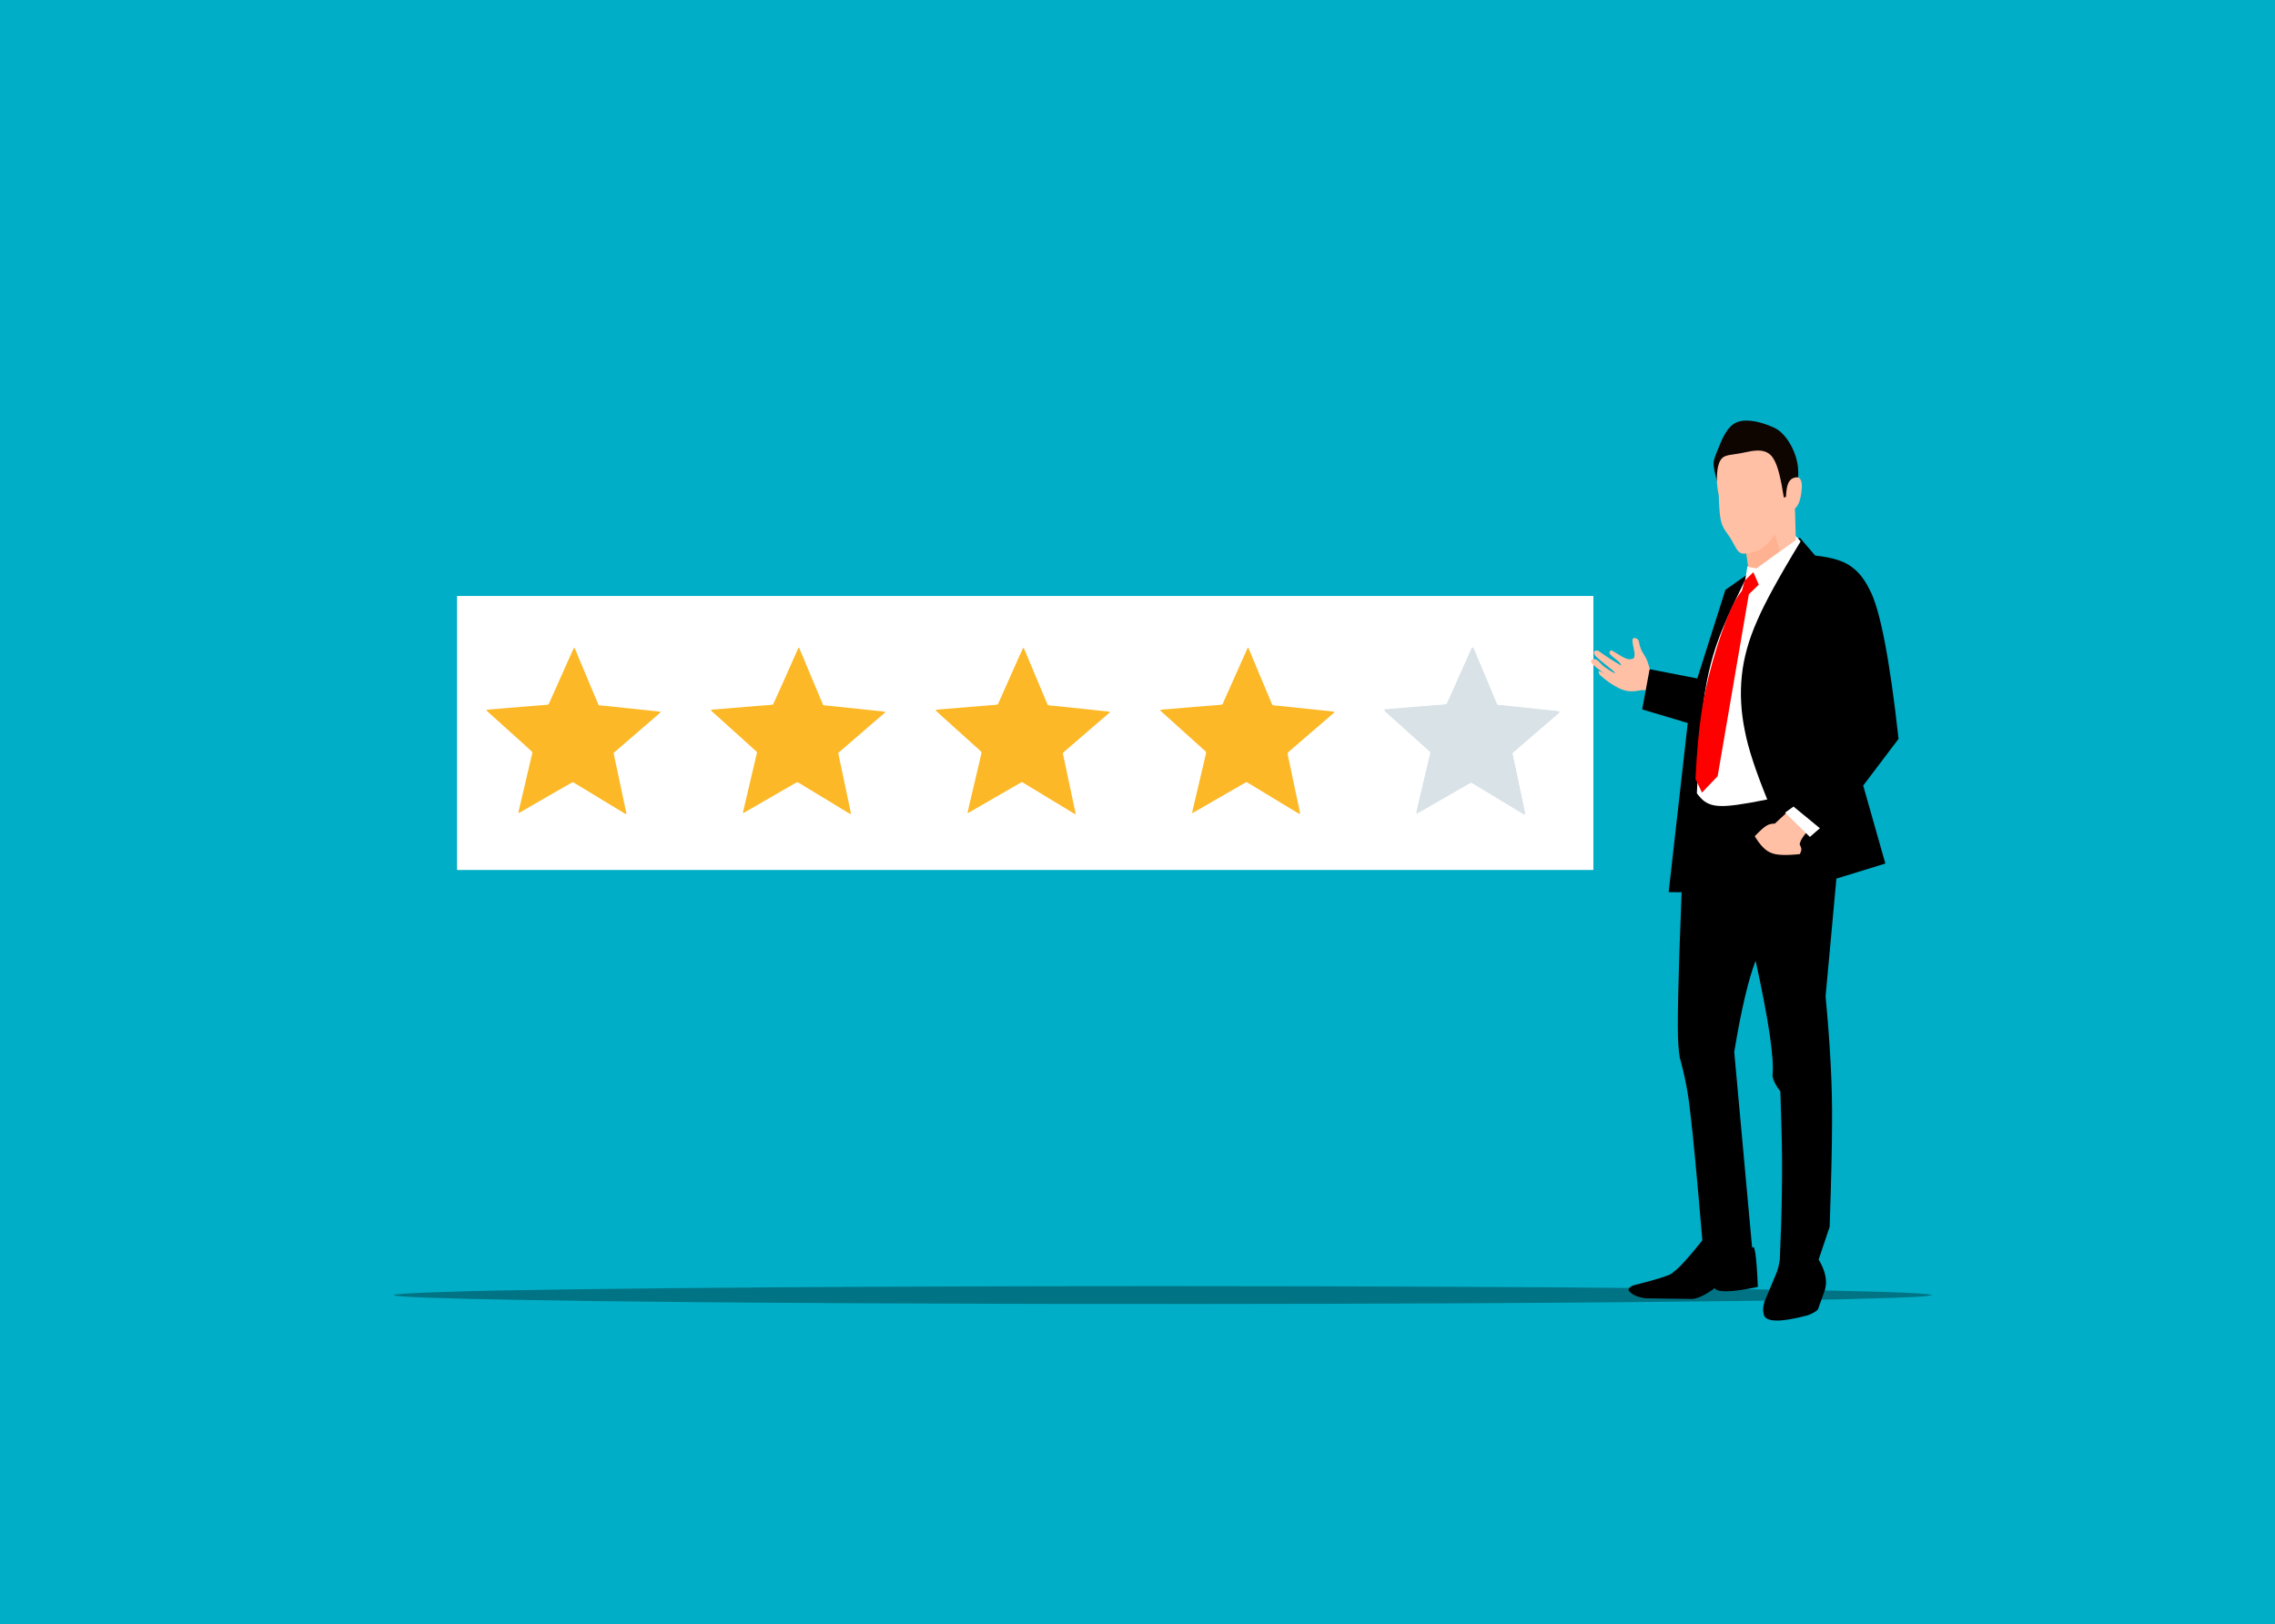 <?xml version='1.0' encoding='utf-8'?>
<svg xmlns="http://www.w3.org/2000/svg" width="1871px" height="1336px" version="1.1" viewBox="-396 388 1871 1336"><rect x="-396" y="388" width="1871" height="1336" fill="#333333" stroke="none"/> <g fill="#00aec7"> <path d="m-396 387.07c-0.246 0-0.482 0.098-0.656 0.272-0.174 0.174-0.272 0.41-0.272 0.656l1e-3 1336c0 0.512 0.415 0.927 0.927 0.927l1871 1e-3c0.246 0 0.482-0.098 0.655-0.272s0.272-0.41 0.272-0.655l-1e-3 -1336c0-0.512-0.415-0.927-0.927-0.927l-1871-1e-3z"/> </g> <g> <g fill="#d9e2e7"> <path d="m-19.985 990.92-9e-5 112.64 467.19 0.001 467.19-9e-4 -3.5e-4 -112.64-5e-5 -112.64-467.19 0.002-467.19-6e-4 6.2e-5 112.64zm97.842-66.913c0.626 1.517 1.516 3.683 1.974 4.814 0.457 1.131 1.035 2.479 1.276 3.033 0.265 0.529 0.698 1.564 0.963 2.287 0.289 0.722 0.674 1.661 0.867 2.07 0.193 0.433 0.482 1.155 0.674 1.565 0.193 0.433 0.578 1.396 0.867 2.118 0.53 1.372 0.794 1.974 1.661 3.899 0.265 0.626 0.505 1.204 0.505 1.276 0 0.072 0.241 0.65 0.506 1.276 1.227 2.719 1.42 3.177 1.42 3.297 0 0.073 0.217 0.65 0.505 1.276 0.289 0.625 0.602 1.348 0.698 1.613 0.241 0.602 0.77 1.853 1.324 3.129 0.241 0.53 0.554 1.276 0.722 1.685 0.193 0.385 0.554 1.3 0.843 2.022 0.265 0.722 0.722 1.757 0.963 2.311 0.241 0.554 0.698 1.588 0.963 2.311 0.289 0.722 0.819 1.95 1.204 2.768l0.674 1.468 2.263 0.144c1.228 0.096 3.273 0.265 4.525 0.409 1.252 0.145 3.322 0.361 4.573 0.481 1.252 0.145 3.322 0.361 4.573 0.482 1.252 0.144 3.37 0.362 4.694 0.506 5.993 0.602 9.098 0.939 13.358 1.419 1.252 0.145 3.37 0.361 4.694 0.506 11.577 1.131 12.155 1.203 12.155 1.661 0 0.12-2.238 2.118-4.982 4.477-2.768 2.359-5.054 4.333-5.127 4.405-0.072 0.072-0.818 0.746-1.685 1.468-0.866 0.722-1.613 1.371-1.685 1.444-0.072 0.072-0.818 0.722-1.685 1.444-0.867 0.722-1.613 1.372-1.685 1.444-0.072 0.096-3.249 2.84-7.101 6.138-3.827 3.297-7.028 6.065-7.1 6.137-0.072 0.072-0.818 0.722-1.685 1.444-0.866 0.722-1.613 1.372-1.685 1.445-0.072 0.072-0.939 0.818-1.926 1.685-2.455 2.118-2.455 2.142-2.287 2.407 0.072 0.121 0.241 0.794 0.361 1.492 0.144 0.698 0.337 1.757 0.481 2.358 0.144 0.602 0.361 1.613 0.481 2.286 0.12 0.651 0.337 1.685 0.481 2.288 0.144 0.601 0.361 1.612 0.481 2.286 0.12 0.65 0.337 1.685 0.481 2.286 0.144 0.602 0.361 1.589 0.481 2.215 0.145 0.65 0.337 1.661 0.482 2.287 0.12 0.65 0.337 1.637 0.481 2.239 0.144 0.602 0.361 1.612 0.482 2.287 0.12 0.649 0.337 1.684 0.481 2.287 0.144 0.602 0.361 1.613 0.481 2.286 0.12 0.649 0.337 1.685 0.481 2.287 0.144 0.602 0.361 1.613 0.482 2.286 0.12 0.65 0.337 1.684 0.481 2.287 0.145 0.602 0.361 1.613 0.481 2.287 0.12 0.65 0.337 1.636 0.457 2.166 0.12 0.53 0.433 2.046 0.722 3.37 0.265 1.325 0.722 3.443 1.011 4.694 0.674 3.081 0.795 4.092 0.53 4.092-0.12 0-0.746-0.337-1.42-0.771-0.65-0.409-1.661-1.034-2.262-1.396-0.602-0.361-2.551-1.54-4.333-2.647-1.781-1.083-3.562-2.167-3.971-2.407-0.385-0.24-1.468-0.867-2.383-1.444-0.915-0.554-1.998-1.204-2.407-1.445-0.409-0.241-2.215-1.324-3.995-2.408-1.781-1.083-4.285-2.599-5.536-3.369-1.252-0.746-5.271-3.201-8.906-5.415-8.521-5.199-8.544-5.199-9.074-5.007-0.361 0.145-12.131 6.884-17.041 9.748-0.794 0.458-1.925 1.132-2.527 1.445-0.602 0.337-2.431 1.396-4.092 2.359-3.49 2.021-4.26 2.478-5.416 3.128-0.457 0.265-1.228 0.698-1.685 0.964-2.118 1.203-2.479 1.419-3.731 2.165-0.722 0.434-1.685 0.987-2.094 1.228-0.433 0.265-1.155 0.649-1.564 0.914-0.433 0.241-1.974 1.132-3.394 1.95-1.42 0.818-2.648 1.444-2.72 1.372-0.168-0.145 0.217-2.167 1.083-5.705 0.12-0.457 0.337-1.396 0.505-2.046 0.144-0.673 0.361-1.588 0.481-2.046 0.096-0.457 0.313-1.396 0.481-2.045 0.144-0.674 0.361-1.588 0.481-2.046 0.096-0.458 0.313-1.397 0.481-2.046 0.144-0.674 0.361-1.589 0.481-2.046 0.096-0.457 0.313-1.396 0.481-2.046 0.144-0.673 0.361-1.589 0.481-2.046 0.241-1.035 0.674-2.936 0.963-4.212 0.12-0.53 0.313-1.397 0.457-1.926 0.145-0.529 0.313-1.3 0.385-1.685 0.072-0.409 0.241-1.107 0.361-1.565 0.12-0.457 0.337-1.395 0.481-2.045 0.144-0.674 0.361-1.589 0.482-2.046 0.12-0.458 0.337-1.397 0.481-2.046 0.144-0.674 0.361-1.589 0.481-2.046 0.121-0.457 0.337-1.396 0.481-2.046 0.145-0.673 0.361-1.588 0.481-2.045 0.361-1.444 1.179-4.886 1.324-5.68 0.144-0.794-0.024-0.963-5.512-5.873-0.674-0.602-1.396-1.252-1.588-1.444-0.193-0.192-1.276-1.179-2.407-2.167-1.131-0.986-2.094-1.853-2.166-1.925-0.072-0.072-2.286-2.07-4.934-4.453-2.648-2.383-4.862-4.381-4.934-4.453-0.072-0.073-1.155-1.035-2.407-2.166-1.252-1.131-2.455-2.215-2.648-2.408-0.193-0.192-1.276-1.179-2.407-2.166-1.131-0.987-2.094-1.853-2.166-1.926-0.072-0.072-1.155-1.035-2.407-2.167-1.252-1.131-2.696-2.407-3.177-2.864-1.565-1.396-1.348-1.54 2.696-1.829 2.263-0.144 5.512-0.433 16.006-1.324 2.503-0.217 5.584-0.458 11.553-0.963 1.468-0.12 4.068-0.337 5.777-0.481 3.611-0.314 7.726-0.625 10.831-0.843 3.538-0.241 3.033 0.12 4.694-3.611 0.289-0.674 0.794-1.804 1.131-2.526 0.578-1.252 0.89-1.95 1.998-4.453 0.265-0.602 0.698-1.565 0.963-2.167 1.035-2.334 1.42-3.178 2.142-4.742 0.409-0.89 0.746-1.66 0.746-1.733 0-0.072 0.313-0.795 0.698-1.637 0.409-0.842 2.503-5.535 4.67-10.421 2.19-4.911 4.236-9.508 4.573-10.23 0.337-0.722 0.818-1.805 1.083-2.407 1.54-3.49 1.516-3.442 1.853-3.105 0.168 0.193 0.818 1.589 1.444 3.105zm183.53-2.865c0 0.121 0.241 0.746 0.505 1.372 0.866 1.925 1.131 2.527 1.661 3.9 0.529 1.372 0.794 1.973 1.661 3.899 0.265 0.626 0.505 1.204 0.505 1.276 0 0.072 0.217 0.65 0.505 1.276 0.289 0.625 0.602 1.347 0.698 1.612 0.096 0.265 0.409 0.987 0.698 1.613 0.289 0.626 0.505 1.204 0.505 1.276s0.241 0.65 0.505 1.275c0.867 1.902 1.131 2.528 1.661 3.876 0.265 0.722 0.698 1.757 0.963 2.287 0.241 0.554 0.819 1.901 1.276 3.033 0.457 1.131 1.877 4.525 3.177 7.582 1.3 3.033 2.72 6.45 3.177 7.582 0.457 1.131 1.107 2.624 1.42 3.322 0.313 0.698 0.578 1.372 0.578 1.492 0 0.289 0.626 0.409 2.768 0.578 2.142 0.168 6.499 0.601 13.479 1.347 1.203 0.144 3.201 0.337 4.453 0.482 1.252 0.12 3.322 0.337 4.573 0.481 1.252 0.12 3.322 0.337 4.573 0.482 1.252 0.12 3.274 0.336 4.453 0.481 1.204 0.145 3.298 0.361 4.694 0.506 1.396 0.12 3.442 0.337 4.573 0.457 1.132 0.12 3.177 0.313 4.549 0.457 1.372 0.145 2.648 0.385 2.816 0.53 0.409 0.337 0.505 0.192-2.07 2.383-0.866 0.722-1.613 1.372-1.685 1.444-0.072 0.072-0.819 0.722-1.685 1.444-0.866 0.723-1.612 1.373-1.685 1.445-0.072 0.072-0.818 0.722-1.685 1.444-0.867 0.722-1.613 1.372-1.685 1.444-0.072 0.072-2.07 1.805-4.453 3.851-2.383 2.046-4.381 3.779-4.453 3.851-0.072 0.072-2.022 1.757-4.333 3.731-2.311 1.974-4.694 4.02-5.295 4.549-0.602 0.554-1.781 1.588-2.623 2.311-0.843 0.722-1.661 1.421-1.805 1.565-0.145 0.12-0.987 0.842-1.829 1.565-0.866 0.722-1.925 1.66-2.383 2.069l-0.818 0.746 0.433 2.022c0.217 1.108 0.505 2.408 0.602 2.865 0.096 0.457 0.433 1.973 0.722 3.369 0.289 1.396 0.746 3.49 0.987 4.694 0.241 1.179 0.554 2.648 0.698 3.249 0.12 0.601 0.554 2.648 0.963 4.573 0.409 1.926 1.324 6.258 2.046 9.629 0.722 3.37 1.637 7.702 2.046 9.627 2.118 9.916 2.118 9.989 1.757 10.06-0.193 0.048-0.674-0.12-1.107-0.385-0.433-0.24-2.503-1.516-4.621-2.816-2.118-1.3-4.236-2.551-4.694-2.816-0.457-0.264-0.939-0.578-1.083-0.674-0.12-0.097-0.626-0.409-1.083-0.674-1.685-0.963-6.643-3.995-7.63-4.646-0.554-0.385-1.059-0.698-1.131-0.698-0.048 0-1.011-0.554-2.118-1.228-1.107-0.698-2.311-1.444-2.72-1.661-0.818-0.481-9.122-5.512-13.479-8.184-4.453-2.72-3.947-2.575-5.704-1.612-0.843 0.457-5.031 2.863-9.339 5.343-4.309 2.479-8.208 4.718-8.665 4.983-0.457 0.264-0.939 0.577-1.083 0.673-0.12 0.096-0.842 0.506-1.564 0.89-0.722 0.409-2.287 1.3-3.49 1.998-1.179 0.698-2.768 1.589-3.49 1.998-0.722 0.385-1.42 0.794-1.565 0.89-0.12 0.096-0.65 0.409-1.131 0.698-2.046 1.131-2.599 1.468-4.164 2.407-0.89 0.553-1.661 0.987-1.709 0.987-0.048 0-0.65 0.336-1.348 0.746-4.068 2.431-5.343 3.105-5.56 2.889-0.12-0.121-0.096-0.626 0.072-1.252 0.361-1.396 0.626-2.479 0.963-3.947 0.144-0.674 0.361-1.588 0.481-2.046 0.12-0.458 0.313-1.324 0.457-1.925 0.241-1.035 0.722-3.105 1.685-7.293 0.265-1.083 0.65-2.671 0.843-3.538 0.192-0.867 0.65-2.744 0.987-4.213 0.337-1.444 1.059-4.477 1.588-6.739 0.53-2.239 1.155-4.958 1.42-6.017 0.963-4.117 1.709-7.317 2.191-9.387 0.265-1.204 0.578-2.455 0.698-2.816 0.12-0.409 0.096-0.746-0.072-0.987-0.265-0.289-3.658-3.394-6.547-5.945-0.53-0.458-1.54-1.396-2.287-2.07-1.709-1.564-2.07-1.901-11.072-9.964-4.164-3.755-8.184-7.366-8.906-8.04-0.722-0.673-1.805-1.66-2.407-2.166-0.602-0.505-1.685-1.492-2.407-2.166-0.722-0.674-1.95-1.757-2.696-2.407-2.118-1.781-1.998-1.901 2.214-2.19 1.131-0.072 3.273-0.241 4.766-0.361 7.991-0.698 9.123-0.794 17.017-1.444 2.623-0.217 6.402-0.529 11.674-0.963 4.284-0.361 8.809-0.722 11.361-0.867 1.733-0.12 2.431-0.265 2.672-0.553 0.168-0.216 2.431-5.102 4.982-10.856 2.551-5.752 4.958-11.119 5.319-11.914 0.361-0.795 0.867-1.95 1.155-2.6 0.289-0.626 0.746-1.637 1.011-2.286 0.794-1.758 1.444-3.202 1.902-4.261 0.241-0.529 0.65-1.468 0.939-2.118 0.265-0.625 0.746-1.637 1.011-2.287 0.289-0.625 0.722-1.588 0.963-2.166 0.265-0.553 0.698-1.516 0.963-2.166 0.289-0.626 0.722-1.588 0.962-2.166 0.265-0.554 0.698-1.517 0.963-2.167 0.289-0.625 0.626-1.275 0.746-1.42 0.265-0.313 0.674-0.193 0.674 0.192zm369.95 1.348c0.939 2.287 1.252 2.984 1.902 4.452 0.264 0.626 0.505 1.204 0.505 1.276 0 0.073 0.217 0.65 0.506 1.276 0.289 0.625 0.601 1.348 0.698 1.613 0.096 0.265 0.41 0.986 0.698 1.612 0.289 0.626 0.505 1.203 0.505 1.276 0 0.072 0.216 0.65 0.505 1.276 0.289 0.626 0.602 1.348 0.698 1.613 0.096 0.265 0.409 0.987 0.698 1.613 0.289 0.626 0.506 1.204 0.506 1.276 0 0.072 0.241 0.649 0.505 1.276 1.228 2.72 1.42 3.177 1.42 3.297 0 0.072 0.241 0.65 0.505 1.276 0.867 1.901 1.131 2.527 1.661 3.875 0.265 0.723 0.723 1.757 0.963 2.311 0.241 0.554 0.674 1.588 0.963 2.286 0.289 0.698 0.698 1.733 0.963 2.262 0.24 0.554 0.818 1.901 1.275 3.033 1.782 4.381 3.562 8.52 3.683 8.64 0.072 0.097 1.083 0.217 2.214 0.314 1.155 0.096 3.225 0.288 4.622 0.433 1.396 0.145 3.442 0.361 4.573 0.481 3.322 0.337 6.956 0.722 9.146 0.964 1.131 0.12 3.081 0.337 4.332 0.457 5.344 0.553 7.221 0.77 9.267 0.987 1.204 0.145 3.249 0.338 4.574 0.482 1.323 0.12 3.394 0.337 4.573 0.457 1.204 0.145 3.273 0.361 4.645 0.481 1.348 0.145 2.575 0.313 2.696 0.385 0.482 0.289 0.193 0.746-1.107 1.805-0.746 0.601-1.516 1.252-1.733 1.444-0.217 0.216-2.359 2.046-4.742 4.092-2.383 2.046-4.381 3.779-4.453 3.852-0.072 0.072-0.818 0.722-1.685 1.443-0.866 0.723-1.613 1.372-1.685 1.445-0.072 0.072-2.022 1.757-4.333 3.731-2.311 1.973-4.261 3.658-4.333 3.73-0.072 0.073-2.07 1.806-4.453 3.851-2.383 2.045-4.381 3.779-4.453 3.852-0.072 0.071-0.505 0.433-0.963 0.818-0.458 0.385-1.637 1.396-2.624 2.262-1.95 1.757-1.853 1.468-1.228 4.381 0.121 0.602 0.337 1.613 0.481 2.287 0.12 0.65 0.337 1.684 0.481 2.287 0.145 0.602 0.361 1.612 0.481 2.286 0.12 0.65 0.337 1.684 0.482 2.287 0.145 0.601 0.361 1.613 0.482 2.286 0.12 0.65 0.337 1.685 0.481 2.286 0.144 0.602 0.361 1.613 0.481 2.286 0.12 0.65 0.337 1.637 0.457 2.167 0.24 1.132 1.059 5.031 1.588 7.582 0.193 0.986 0.481 2.238 0.602 2.768 0.12 0.529 0.433 1.998 0.698 3.249 0.264 1.251 1.083 5.103 1.829 8.544 1.42 6.74 1.468 7.101 1.035 7.101-0.265 0-3.201-1.733-11.024-6.499-1.781-1.083-3.634-2.19-4.091-2.455-0.457-0.264-0.939-0.577-1.083-0.673-0.12-0.096-0.626-0.409-1.083-0.674-0.457-0.265-2.31-1.372-4.092-2.455-1.781-1.083-4.862-2.96-6.86-4.163-1.974-1.204-5.993-3.635-8.905-5.416-6.499-3.971-6.403-3.923-6.932-3.755-0.241 0.073-1.396 0.698-2.528 1.348-2.262 1.324-19.303 11.168-21.59 12.467-0.457 0.265-1.227 0.699-1.684 0.963-2.118 1.204-2.479 1.42-3.731 2.166-1.252 0.747-1.612 0.963-3.731 2.167-0.457 0.264-1.228 0.698-1.685 0.962-0.458 0.265-1.203 0.674-1.613 0.939-5.945 3.418-7.196 4.14-7.558 4.285-0.433 0.168-0.433 0 0.096-2.214 0.313-1.228 0.746-3.105 1.011-4.333 0.12-0.529 0.312-1.395 0.457-1.925 0.144-0.53 0.313-1.3 0.385-1.685 0.072-0.409 0.241-1.107 0.361-1.564 0.12-0.458 0.337-1.396 0.481-2.046 0.145-0.674 0.361-1.589 0.481-2.046 0.121-0.457 0.337-1.396 0.481-2.046 0.144-0.674 0.361-1.589 0.482-2.046 0.12-0.457 0.337-1.396 0.481-2.046 0.144-0.674 0.361-1.588 0.481-2.045 0.12-0.458 0.337-1.396 0.482-2.046 0.144-0.674 0.361-1.588 0.481-2.046 0.121-0.457 0.313-1.324 0.458-1.926 0.337-1.564 1.901-8.207 2.671-11.384 1.348-5.584 1.926-8.207 1.902-8.568 0-0.217-0.626-0.915-1.372-1.565-0.746-0.65-1.974-1.733-2.696-2.407-0.722-0.674-1.805-1.66-2.407-2.166-1.035-0.914-3.827-3.442-7.221-6.523-0.866-0.794-3.153-2.84-5.054-4.548-1.926-1.709-4.092-3.659-4.814-4.333-0.722-0.673-2.359-2.142-3.611-3.273-1.252-1.131-2.335-2.094-2.407-2.166-0.072-0.072-1.155-1.035-2.407-2.166-1.252-1.131-2.335-2.094-2.407-2.166-0.072-0.072-0.842-0.77-1.733-1.54-0.915-0.77-1.637-1.541-1.637-1.733 0-0.36 0.698-0.481 3.61-0.698 1.132-0.072 3.273-0.241 4.766-0.361 7.992-0.698 9.122-0.795 17.017-1.444 1.468-0.121 4.068-0.336 5.777-0.482 10.903-0.914 13.96-1.155 17.089-1.348 2.262-0.144 3.25-0.482 3.25-1.083 0-0.12 0.264-0.771 0.577-1.468 0.553-1.228 1.107-2.479 2.094-4.717 0.265-0.554 0.674-1.492 0.939-2.094 0.265-0.602 0.674-1.54 0.939-2.118 1.059-2.383 1.565-3.49 2.118-4.742 0.337-0.722 1.252-2.792 2.046-4.574 1.589-3.61 2.961-6.691 4.188-9.338 0.458-0.987 0.819-1.805 0.819-1.878 0-0.048 0.264-0.65 0.578-1.348 0.313-0.698 0.818-1.83 1.107-2.479 0.289-0.674 0.77-1.758 1.083-2.407 0.289-0.674 0.722-1.637 0.963-2.166 0.65-1.541 1.565-3.539 2.07-4.526 0.241-0.529 0.457-1.059 0.457-1.203 0-0.217 0.698-1.131 0.867-1.131 0.024 0 0.409 0.843 0.818 1.854zm-185.43-1.42c0.12 0.097 0.698 1.252 1.228 2.576 0.53 1.324 2.239 5.439 3.802 9.146 1.565 3.707 3.201 7.654 3.659 8.785 0.457 1.131 1.035 2.479 1.276 3.032 0.265 0.529 0.674 1.565 0.963 2.263 0.289 0.698 0.722 1.733 0.963 2.287 0.24 0.553 0.698 1.589 0.963 2.31 0.529 1.348 0.794 1.974 1.661 3.876 0.265 0.625 0.505 1.204 0.505 1.275 0 0.072 0.217 0.602 0.481 1.203 0.265 0.602 0.698 1.565 0.963 2.167 0.265 0.602 0.482 1.131 0.482 1.203 0 0.072 0.24 0.65 0.505 1.275 0.818 1.829 1.107 2.503 1.564 3.659 0.819 2.07 0.819 2.094 3.298 2.263 1.203 0.072 3.249 0.24 4.501 0.385 1.251 0.144 3.321 0.361 4.573 0.481 1.251 0.145 3.321 0.361 4.573 0.482 1.252 0.144 3.322 0.362 4.573 0.481 1.252 0.144 3.322 0.361 4.574 0.481 1.251 0.145 3.322 0.361 4.573 0.482 1.251 0.145 3.273 0.361 4.453 0.481 1.203 0.144 3.249 0.361 4.573 0.506 11.674 1.155 12.155 1.203 12.155 1.66 0 0.096-0.553 0.65-1.252 1.228-0.674 0.577-1.348 1.179-1.492 1.299-0.144 0.145-0.963 0.842-1.829 1.565-0.867 0.722-1.613 1.372-1.685 1.444-0.072 0.072-0.818 0.722-1.685 1.444-0.866 0.722-1.613 1.372-1.685 1.444-0.072 0.072-0.818 0.723-1.685 1.445-0.843 0.723-1.925 1.661-2.407 2.071-1.035 0.914-7.702 6.666-10.952 9.459-1.324 1.131-2.455 2.118-2.527 2.191-0.072 0.072-0.818 0.722-1.685 1.444-0.867 0.722-1.613 1.372-1.685 1.444-0.072 0.073-1.685 1.493-3.61 3.13-1.926 1.661-3.731 3.225-4.044 3.49-0.409 0.361-0.505 0.625-0.409 1.083 0.169 0.674 0.842 3.754 1.588 7.341 0.289 1.323 0.602 2.84 0.722 3.369 0.12 0.53 0.337 1.492 0.458 2.167 0.12 0.649 0.337 1.685 0.481 2.286 0.144 0.602 0.361 1.613 0.481 2.287 0.12 0.651 0.337 1.685 0.482 2.287 0.144 0.601 0.361 1.612 0.481 2.286 0.12 0.65 0.337 1.685 0.481 2.286 0.144 0.602 0.361 1.589 0.481 2.215 0.144 0.65 0.337 1.661 0.482 2.287 0.12 0.65 0.337 1.637 0.481 2.238 0.144 0.602 0.361 1.613 0.481 2.287 0.121 0.65 0.337 1.685 0.482 2.286 0.144 0.602 0.361 1.613 0.481 2.287 0.12 0.65 0.337 1.685 0.481 2.286 0.145 0.602 0.361 1.613 0.481 2.286 0.12 0.651 0.337 1.685 0.481 2.288 0.915 4.019 1.059 5.054 0.794 5.054-0.144 0-0.867-0.409-1.661-0.915-0.77-0.505-3.249-2.022-5.511-3.37-2.239-1.372-4.309-2.599-4.574-2.767-0.265-0.169-0.938-0.578-1.492-0.963-0.554-0.361-1.059-0.649-1.155-0.649-0.097 0-0.626-0.338-1.203-0.723-0.578-0.409-1.131-0.722-1.204-0.722-0.096 0-0.457-0.193-0.794-0.457-0.361-0.24-1.035-0.674-1.492-0.915-0.458-0.265-1.757-1.059-2.888-1.757-1.132-0.698-2.359-1.468-2.768-1.685-0.625-0.385-6.402-3.876-16.054-9.725l-3.081-1.877-1.131 0.577c-0.65 0.337-1.541 0.819-1.998 1.083-0.65 0.385-12.949 7.486-18.943 10.927-1.565 0.891-2.407 1.397-5.368 3.105-3.514 2.022-4.26 2.479-5.416 3.129-1.637 0.939-2.455 1.396-7.028 4.067-2.551 1.469-4.694 2.672-4.766 2.672-0.265 0-0.096-1.059 0.722-4.501 0.914-3.851 1.035-4.405 1.781-7.605 0.289-1.156 0.722-3.009 0.986-4.141 0.265-1.131 0.698-2.96 0.963-4.092 1.155-4.886 1.492-6.33 1.709-7.341 0.145-0.602 0.337-1.468 0.457-1.925 0.12-0.458 0.337-1.396 0.481-2.046 0.145-0.674 0.361-1.589 0.482-2.046 0.12-0.457 0.337-1.395 0.482-2.046 0.144-0.674 0.361-1.588 0.482-2.046 0.12-0.458 0.337-1.396 0.481-2.046 0.144-0.674 0.361-1.589 0.482-2.046 0.12-0.457 0.337-1.396 0.481-2.046 0.144-0.674 0.361-1.588 0.481-2.046 0.192-0.819 0.554-2.407 0.819-3.586 0.12-0.602-0.602-1.444-3.225-3.731-0.602-0.53-1.998-1.782-3.129-2.793-1.132-1.035-3.298-2.984-4.838-4.38-3.442-3.081-7.053-6.354-10.085-9.074-1.252-1.132-2.768-2.504-3.37-3.033-0.602-0.529-1.252-1.131-1.444-1.324-0.192-0.193-1.276-1.18-2.407-2.167-1.131-0.987-2.166-1.901-2.311-2.045-0.144-0.121-1.276-1.155-2.527-2.287-3.297-2.985-4.645-4.308-4.477-4.476 0.072-0.097 1.372-0.265 2.865-0.385 3.635-0.289 11.24-0.915 16.8-1.372 1.516-0.144 4.188-0.362 5.897-0.506 1.733-0.144 4.333-0.361 5.777-0.481 9.435-0.794 13.936-1.155 17.258-1.395 1.275-0.097 2.431-0.29 2.551-0.41 0.12-0.144 0.505-0.939 0.89-1.805 0.361-0.866 0.963-2.215 1.348-3.009 0.362-0.794 0.891-1.997 1.18-2.647 0.289-0.674 0.746-1.685 1.011-2.287 0.264-0.602 0.674-1.516 0.915-2.046 0.241-0.53 0.65-1.468 0.939-2.118 0.265-0.626 0.746-1.637 1.011-2.287 0.65-1.444 1.348-3.008 1.926-4.332 0.265-0.554 0.65-1.468 0.915-2.045 0.241-0.554 0.674-1.516 0.963-2.167 0.265-0.626 0.746-1.637 1.011-2.287 0.506-1.107 0.939-2.094 1.926-4.332 0.289-0.626 0.794-1.781 1.155-2.575 0.362-0.795 1.781-3.971 3.153-7.052 1.372-3.057 2.551-5.584 2.623-5.584 0.073 0 0.265 0.096 0.409 0.193zm369.9 0.914c0.241 0.506 0.529 1.155 0.626 1.42 0.12 0.265 0.409 0.987 0.698 1.613 0.289 0.626 0.506 1.204 0.506 1.276 0 0.048 0.265 0.674 0.577 1.373 0.313 0.697 0.939 2.142 1.348 3.201 0.409 1.059 0.963 2.358 1.204 2.888 0.24 0.529 0.818 1.877 1.275 3.008 0.457 1.131 1.998 4.814 3.418 8.184 1.42 3.37 2.96 7.052 3.418 8.184 0.458 1.131 1.035 2.479 1.276 3.032 0.265 0.53 0.674 1.565 0.963 2.262 0.289 0.698 0.723 1.733 0.963 2.287 0.241 0.554 0.698 1.589 0.963 2.311 0.626 1.589 1.107 2.647 1.757 4.068l0.53 1.083 2.046 0.144c1.131 0.097 3.177 0.289 4.573 0.434 2.431 0.264 4.332 0.457 9.267 0.987 1.251 0.12 3.321 0.337 4.573 0.482 1.252 0.12 3.346 0.361 4.646 0.481 1.275 0.145 3.321 0.361 4.501 0.482 1.203 0.12 3.153 0.337 4.333 0.481 1.203 0.12 3.249 0.337 4.573 0.481 1.324 0.12 3.393 0.337 4.573 0.457 1.203 0.144 3.25 0.337 4.573 0.481 2.479 0.241 3.25 0.409 3.25 0.746 0 0.096-0.505 0.602-1.132 1.107-0.65 0.505-1.203 0.987-1.275 1.059-0.121 0.12-3.202 2.791-4.333 3.755-4.092 3.491-23.588 20.291-24.792 21.374-0.602 0.554-1.42 1.252-1.805 1.589-3.105 2.647-5.415 4.669-5.415 4.741 0 0.048 0.168 0.818 0.361 1.709 0.193 0.89 1.059 4.958 1.926 9.074 0.866 4.091 1.733 8.208 1.95 9.098 0.192 0.915 0.578 2.744 0.842 4.092 0.289 1.348 0.602 2.889 0.723 3.418 0.12 0.53 0.337 1.492 0.457 2.166 0.12 0.65 0.337 1.637 0.457 2.166 0.12 0.53 0.458 2.094 0.746 3.491 0.289 1.396 0.626 2.96 0.746 3.49 0.12 0.529 0.337 1.492 0.457 2.166 0.12 0.65 0.337 1.685 0.481 2.287 0.144 0.602 0.361 1.613 0.481 2.286 0.12 0.649 0.338 1.637 0.457 2.166 0.121 0.53 0.289 1.3 0.385 1.709 0.096 0.409 0.073 0.818-0.048 0.891-0.121 0.073-1.3-0.506-2.624-1.324-5.031-3.081-7.943-4.838-8.762-5.295-0.457-0.265-1.131-0.699-1.492-0.939-0.337-0.265-0.698-0.457-0.795-0.457-0.072 0-0.626-0.337-1.204-0.722-0.577-0.409-1.107-0.722-1.203-0.722-0.072 0-0.794-0.433-1.565-0.962-0.77-0.529-1.492-0.963-1.564-0.963-0.097 0-0.458-0.193-0.794-0.457-0.361-0.241-1.035-0.674-1.493-0.939-0.457-0.265-2.31-1.371-4.091-2.454-1.781-1.084-4.284-2.6-5.536-3.37-1.252-0.746-4.645-2.792-7.558-4.549-4.67-2.84-5.319-3.177-5.825-2.936-0.505 0.216-2.431 1.324-9.122 5.199-1.324 0.77-4.838 2.816-7.823 4.525-6.739 3.899-6.787 3.924-7.822 4.502-0.458 0.264-1.228 0.697-1.685 0.962-0.458 0.265-1.228 0.698-1.685 0.963-2.118 1.204-2.479 1.42-3.731 2.166-0.722 0.433-1.685 0.987-2.094 1.228-0.434 0.264-1.155 0.649-1.565 0.914-5.151 2.96-8.448 4.838-8.521 4.838-0.24 0-0.048-1.42 0.505-3.731 0.338-1.396 0.891-3.683 1.228-5.127 0.337-1.42 0.963-4.14 1.42-6.065 0.457-1.926 1.083-4.693 1.444-6.138 0.674-2.816 1.372-5.753 1.95-8.304 0.674-2.936 1.324-5.656 1.54-6.499 0.121-0.457 0.313-1.324 0.458-1.925 0.409-1.902 1.251-5.392 1.469-6.258 0.12-0.457 0.337-1.444 0.505-2.166 0.144-0.722 0.362-1.565 0.481-1.877 0.434-1.131 0.265-2.335-0.433-2.936-0.963-0.794-4.766-4.237-6.33-5.681-0.722-0.674-2.575-2.335-4.092-3.707-1.516-1.347-3.201-2.864-3.731-3.345-0.529-0.482-1.997-1.781-3.249-2.913-1.252-1.131-2.816-2.551-3.49-3.153-0.65-0.602-1.733-1.589-2.407-2.166-0.65-0.578-1.805-1.613-2.527-2.287-0.722-0.673-1.805-1.66-2.407-2.166-0.602-0.506-1.204-1.06-1.348-1.18-2.624-2.383-4.814-4.356-5.896-5.319-0.746-0.649-1.42-1.371-1.493-1.612-0.072-0.217-0.096-0.409-0.096-0.433 0.073 0 4.622-0.409 8.352-0.698 1.661-0.144 4.212-0.362 5.656-0.482 1.468-0.12 4.068-0.337 5.777-0.481 1.733-0.145 4.333-0.361 5.777-0.482 6.162-0.505 8.833-0.746 11.553-0.963 3.923-0.337 8.231-0.674 10.831-0.842 3.297-0.217 3.057-0.072 4.212-2.696 0.578-1.3 1.396-3.153 1.829-4.116 0.457-0.939 0.819-1.781 0.819-1.829 0-0.048 0.433-1.059 0.987-2.238 0.53-1.156 1.107-2.456 1.3-2.841 0.65-1.517 1.348-3.057 1.806-4.092 0.264-0.602 0.698-1.565 0.962-2.166 0.265-0.602 0.698-1.589 0.987-2.238 0.265-0.625 0.77-1.733 1.107-2.455 0.578-1.251 0.891-1.95 1.998-4.453 1.107-2.503 1.42-3.201 1.998-4.453 0.337-0.722 0.819-1.805 1.083-2.407 0.698-1.589 1.468-3.321 2.118-4.766 0.313-0.698 0.578-1.3 0.578-1.348 0-0.048 0.409-1.011 0.914-2.119 0.53-1.083 1.011-2.191 1.083-2.431 0.241-0.65 0.698-0.385 1.228 0.698z"/> </g> <g fill="#fcb826"> <path d="m629.73 920.96v0.001c0.012 0.013 0.035 0.05 0.072 0.116l-0.007 0.001c-0.042-0.058-0.067-0.102-0.073-0.119zm-34.658 83.643 0.036 0.027v0.001l-0.036-0.029zm35.444-84.808c-0.378 0-0.646 0.25-0.66 0.262v0.001c-0.317 0.263-0.776 0.87-0.944 1.253v0.001c-0.025 0.057-0.092 0.211-0.103 0.401l-0.007 0.001c-0.049 0.151-0.186 0.49-0.376 0.908l-1e-3 7.6e-4c-0.521 1.022-1.431 3.012-2.078 4.546l-2.6e-4 9.7e-4c-0.242 0.532-0.673 1.489-0.961 2.16l-7.5e-4 0.001c-0.32 0.669-0.795 1.737-1.082 2.406v5e-4c-0.283 0.636-0.797 1.786-1.102 2.466l-0.001 0.003c-2.6e-4 0-0.008 0.018-0.009 0.02-0.259 0.578-0.515 1.156-0.583 1.351l-3.5e-4 7.4e-4c-0.006 0.014-0.029 0.079-0.043 0.164l-0.007 1e-3c-0.089 0.226-0.373 0.866-0.748 1.675l-0.001 0.004-0.003 0.004c-1.227 2.646-2.607 5.746-4.191 9.346-0.207 0.465-0.454 1.02-0.664 1.494v0.001c-0.24 0.538-0.389 0.875-0.607 1.361v0.001c-0.34 0.76-0.611 1.365-0.767 1.7l-0.007 0.015c-0.261 0.589-0.501 1.125-0.804 1.799v9.6e-4c-0.334 0.743-0.756 1.684-1.314 2.94v9.5e-4c-0.216 0.47-0.519 1.16-0.766 1.724v0.001c-0.074 0.168-0.109 0.248-0.174 0.395-0.011 0.025-0.109 0.248-0.109 0.248-0.021 0.048-0.107 0.244-0.13 0.296l-4e-4 0.001c-0.234 0.532-0.503 1.136-0.688 1.524l-0.011 0.024c-0.986 2.236-1.541 3.489-2.092 4.71l-6.4e-4 0.002c-0.264 0.589-0.536 1.235-0.613 1.536l-6e-4 3.4e-4c-0.005 0.019-0.015 0.059-0.023 0.11l-0.007 7e-4c-0.236 0.124-0.923 0.31-2.469 0.408l2.4e-4 0.002c-3.133 0.191-6.213 0.434-17.106 1.348l-5e-4 9.8e-4c-1.762 0.148-4.254 0.355-5.775 0.48l-1e-4 7e-4c-7.885 0.648-9.04 0.747-17.022 1.444l-0.001 9.5e-4c-0.041 0.002-0.092 0.007-0.092 0.007l-0.001 9.7e-4c-1.483 0.118-3.559 0.281-4.652 0.351l-0.009 7.6e-4c-1.968 0.147-3.136 0.252-3.694 0.515l-1e-4 7.6e-4c-0.321 0.15-0.696 0.47-0.696 1.022 0 0.278 0.13 0.495 0.165 0.554l2.4e-4 4.6e-4c0.26 0.442 1.005 1.178 1.771 1.822v0.001c0.865 0.748 1.605 1.418 1.683 1.494l3.6e-4 9.5e-4c0.012 0.011 0.026 0.024 0.026 0.024v0.001c0.08 0.074 0.344 0.31 0.708 0.637 0.437 0.392 1.054 0.944 1.701 1.529l-4.6e-4 9e-4c0.606 0.545 1.347 1.21 1.729 1.554v7.3e-4c0.257 0.229 0.434 0.388 0.557 0.5l7.5e-4 2e-4c0.058 0.052 0.09 0.082 0.099 0.09l-6.1e-4 0.001c0.002 0.002-7.6e-4 -0.003 0.014 0.012v6.2e-4c0.063 0.059 0.346 0.313 0.705 0.635v9.5e-4c0.457 0.408 1.039 0.93 1.709 1.536l3.4e-4 0.001c0.301 0.271 0.649 0.585 0.977 0.881 0.334 0.301 0.717 0.646 1.037 0.935v8.6e-4c0.651 0.587 1.235 1.119 1.587 1.447l-3.7e-4 7.4e-4c0.725 0.675 2.911 2.642 4.83 4.346v0.001c0.321 0.287 1.28 1.149 1.616 1.45l1.543 1.385v7e-4c0.806 0.724 1.5 1.349 1.885 1.702l0.003 0.003c3.399 3.086 6.182 5.605 7.229 6.531l0.017 0.014c0.585 0.491 1.651 1.463 2.373 2.137v0.001c0.732 0.681 1.973 1.777 2.717 2.425l0.056 0.043-0.007 8.4e-4c0.51 0.448 0.879 0.85 1.026 1.05l-0.007 0.001c-0.099 0.701-0.66 3.222-1.864 8.206v4.9e-4c-0.769 3.173-2.337 9.83-2.676 11.404l-3.6e-4 7e-4c-0.055 0.227-0.11 0.466-0.17 0.727-0.064 0.275-0.121 0.522-0.178 0.76-0.039 0.162-0.07 0.288-0.1 0.401-0.124 0.473-0.344 1.401-0.49 2.083v0.002c-0.145 0.649-0.357 1.569-0.473 2.007v1e-3c-0.124 0.472-0.344 1.399-0.49 2.083v6e-4c-0.144 0.647-0.357 1.571-0.472 2.007-0.125 0.475-0.344 1.397-0.49 2.084v1e-3c-0.145 0.649-0.357 1.569-0.473 2.007v1e-3c-0.124 0.47-0.344 1.401-0.49 2.083v0.002c-0.145 0.648-0.357 1.568-0.473 2.007-0.122 0.461-0.297 1.187-0.376 1.632v7e-4c-0.07 0.369-0.232 1.109-0.368 1.609-0.132 0.484-0.3 1.226-0.418 1.745-0.033 0.147-0.018 0.079-0.049 0.216l-0.002 0.008c-0.263 1.217-0.695 3.092-1.004 4.302l-0.003 0.012c-0.265 1.108-0.437 1.846-0.433 2.256v0.001c0.001 0.142 0.033 0.847 0.741 1.016v0.001c0.087 0.019 0.164 0.025 0.229 0.025 0.161 0 0.296-0.039 0.369-0.062l-2.6e-4 0.001c0.042-0.015 0.09-0.032 0.123-0.045l0.007-0.003c0.419-0.168 1.682-0.896 6.985-3.945l0.68-0.391 0.038-0.023c0.266-0.172 0.692-0.414 1.109-0.65v0.001c0.16-0.092 0.336-0.192 0.468-0.268l-4.9e-4 8e-4c0.239-0.139 0.516-0.297 0.837-0.479 0.295-0.168 0.618-0.352 0.842-0.481v7e-4c2.058-1.171 2.472-1.417 3.642-2.115l-1e-4 1e-3c0-1e-3 0.043-0.027 0.079-0.048v7e-4c0-7e-4 0.076-0.046 0.121-0.073 0 0 0.078-0.046 0.101-0.06v0.002c1.094-0.654 1.52-0.905 3.518-2.041l6e-3 -0.003c0.196-0.114 0.563-0.322 0.843-0.481v-5e-4c0.293-0.167 0.613-0.349 0.836-0.478l5e-4 1e-3c2.294-1.305 19.3-11.129 21.594-12.471 1.099-0.632 2.112-1.177 2.354-1.272l-0.002 9e-4c0-9e-4 0.011-0.004 0.018-0.007l2e-4 0.001c0.013-0.005 0.008-0.003 0.01-0.004l0.007 8e-4c0.354 0.111 1.407 0.737 5.81 3.429v7e-4l0.403 0.245-5e-4 -8e-4 0.01 0.006 4.9e-4 4e-4c1.763 1.079 4.005 2.439 5.87 3.571 1.259 0.764 2.199 1.334 3.027 1.839l0.004 0.002c1.594 0.96 3.905 2.366 5.665 3.437v2e-4l1.192 0.724 2e-4 1e-3c1.771 1.077 3.651 2.2 4.107 2.464 0.454 0.263 0.89 0.535 0.983 0.606l7e-4 7e-4 0.054 0.039c0.153 0.102 0.65 0.425 1.128 0.702v0.001c0.453 0.261 2.292 1.359 4.077 2.444l-2e-4 0.001c7.263 4.423 10.42 6.304 11.093 6.548v9e-4c0.039 0.013 0.189 0.07 0.369 0.07 0.523 0 1.002-0.322 1.072-1v0.002c0.007-0.073 0.01-0.14 0.01-0.21v0.002c0-0.743-0.374-2.549-1.293-6.908l-0.001-0.005c-0.745-3.436-1.564-7.291-1.828-8.539v0.001c0-0.001-0.002-0.011-0.009-0.043-0.263-1.242-0.565-2.658-0.69-3.209 0 0-0.029-0.129-0.041-0.178 0 0-0.052-0.231-0.062-0.272-0.142-0.625-0.349-1.546-0.497-2.305l-0.002-0.009c-0.525-2.529-1.354-6.477-1.589-7.587l-0.004-0.018-0.002-0.006c-0.12-0.528-0.331-1.489-0.447-2.116-0.124-0.691-0.344-1.72-0.492-2.334v7.6e-4c-0.141-0.586-0.354-1.607-0.472-2.244l-0.002-0.012-4.7e-4 -0.001 2e-4 9.5e-4c-0.122-0.681-0.335-1.676-0.481-2.287l-7.4e-4 9.5e-4 -0.007-0.033c-0.14-0.583-0.354-1.606-0.471-2.241l-0.003-0.012-2.6e-4 -0.001 2.6e-4 7e-4c-0.124-0.691-0.342-1.71-0.488-2.318v0.001c-0.14-0.585-0.354-1.608-0.472-2.244l-0.003-0.019v0.001c0-0.001-0.003-0.018-0.006-0.029v4.9e-4c0-4.9e-4 -0.004-0.021-0.005-0.027v4e-4c-0.146-0.68-0.352-1.643-0.469-2.226l-0.002-0.012c-0.047-0.218-0.072-0.331-0.114-0.523v1e-3c-0.031-0.143-0.059-0.273-0.085-0.395v0.001c-0.319-1.488-0.38-1.275 0.861-2.386v0.001c0.046-0.042 0.23-0.207 0.299-0.269l-4e-4 0.002c0.977-0.859 2.164-1.876 2.61-2.252l4.7e-4 -2e-4c0.029-0.025 0.256-0.216 0.282-0.237v8.4e-4l0.237-0.201 3.4e-4 -2e-4c0.195-0.164 0.384-0.324 0.463-0.398v0.002c0.004-5e-3 0.011-0.012 0.018-0.018l-2.6e-4 0.001c0.141-0.131 2.087-1.818 4.423-3.824 2.307-1.981 4.276-3.688 4.465-3.862v5e-4c0.006-6e-3 0.012-0.012 0.019-0.018l-2.4e-4 6e-4c0.139-0.129 2.04-1.771 4.3-3.702 2.24-1.913 4.162-3.573 4.346-3.742v0.001c0.009-0.009 0.018-0.017 0.025-0.024v7.6e-4c0-7.6e-4 5e-4 -0.002 0.002-0.003v0.001c0.087-0.084 0.793-0.699 1.636-1.401l0.007-5e-3 0.006-0.005v0.001c0.815-0.681 1.551-1.32 1.697-1.457v0.001c0.005-0.005 0.01-0.01 0.016-0.016l-7.5e-4 1e-3c0.142-0.132 2.087-1.819 4.422-3.824v7.3e-4l1.379-1.185v0.001l1.169-1.004 4.6e-4 -7.3e-4c1.113-0.955 1.978-1.701 2.204-1.914l-7.4e-4 0.001c0.2-0.179 0.963-0.824 1.703-1.42l0.004-0.003c0.679-0.553 1.247-1.065 1.487-1.547v9.5e-4c0.182-0.365 0.251-0.876-0.11-1.32-0.109-0.134-0.234-0.231-0.348-0.301-0.004-0.002-0.011-0.006-0.014-0.008l-6e-3 -0.004c-0.117-0.07-0.236-0.102-0.266-0.111l-0.001-5e-4c-0.373-0.104-1.582-0.261-2.773-0.389l-0.016-0.002c-1.36-0.119-3.428-0.336-4.619-0.478l-0.015-0.002c-0.274-0.027-0.461-0.047-0.792-0.081l-2.5e-4 7e-4 -1.103-0.114-5e-4 0.002c-0.934-0.096-1.907-0.194-2.668-0.263l-0.002 7.4e-4c-0.553-0.061-1.164-0.123-1.844-0.192v7.4e-4c-0.706-0.072-1.389-0.142-2.009-0.209l-6.3e-4 0.002c-0.283-0.032-0.475-0.054-0.711-0.082l-0.014-9.5e-4 -0.007-9.5e-4v9.5e-4c-0.525-0.057-1.37-0.149-1.975-0.214v7.4e-4c-0.963-0.106-2.134-0.233-3.723-0.402v0.001c-0.953-0.102-2.195-0.232-3.561-0.374l-0.007-8.6e-4c-0.902-0.086-2.204-0.227-3.268-0.343l-3.4e-4 0.002c-0.45-0.05-0.69-0.076-1.053-0.115l-2.6e-4 0.001c-2.168-0.239-5.85-0.63-9.149-0.964v1e-3c-1.125-0.121-3.185-0.339-4.576-0.482v8.4e-4c-1.399-0.146-3.477-0.339-4.637-0.436l2e-4 9.6e-4c-0.745-0.064-1.357-0.132-1.697-0.185l-0.007 1e-3c-0.469-1.008-1.96-4.499-3.484-8.246v7.5e-4c-0.459-1.135-1.045-2.503-1.284-3.054l-0.019-0.04c-0.191-0.382-0.471-1.067-0.736-1.714l2.6e-4 0.001c-0.06-0.149-0.15-0.368-0.203-0.495v0.001c-0.289-0.701-0.724-1.739-0.968-2.301v0.001c0-0.001-0.084-0.195-0.088-0.203-0.05-0.115-0.062-0.141-0.116-0.266v-7.4e-4c-0.246-0.566-0.548-1.273-0.74-1.796l-0.007-0.018c-0.535-1.361-0.805-1.999-1.669-3.895l-4.9e-4 1e-3c-0.212-0.503-0.38-0.907-0.442-1.078l-0.005 1e-3c-0.01-0.079-0.028-0.143-0.039-0.186v0.002c-0.087-0.302-0.422-1.06-1.438-3.313v4.9e-4c-0.212-0.501-0.38-0.906-0.442-1.078l-0.006 0.001c-0.011-0.082-0.029-0.14-0.031-0.146l-2e-4 -2.5e-4c-0.066-0.241-0.288-0.803-0.542-1.354-0.29-0.626-0.588-1.318-0.671-1.547-0.11-0.304-0.436-1.052-0.724-1.678l-5e-4 0.002c-0.215-0.467-0.372-0.87-0.428-1.036l-0.007 0.001c-0.011-0.091-0.031-0.158-0.033-0.166v1e-3c-0.067-0.243-0.288-0.802-0.543-1.355v0.001c-0.281-0.609-0.571-1.28-0.664-1.527l-2.6e-4 7.4e-4 -0.008-0.022c-0.109-0.302-0.437-1.054-0.725-1.677v-2.4e-4c-0.214-0.465-0.372-0.869-0.428-1.034l-0.007 9.5e-4c-0.012-0.101-0.037-0.175-0.04-0.185-0.069-0.228-0.307-0.794-0.525-1.309l-0.006-0.013-0.094-0.211v0.001l-0.086-0.195c-0.535-1.21-0.866-1.963-1.711-4.023-0.32-0.79-0.641-1.518-0.791-1.82l0.007 0.001c0.004 0.004 0.007 0.008 9e-3 0.01l0.003 0.001c0-0.033-0.308-0.572-0.827-0.572z"/> <path d="m446.24 921.28c-0.005 0.014-0.034 0.06-0.084 0.117 0.006-0.01 0.011-0.019 0.016-0.027 0.032-0.052 0.053-0.08 0.063-0.09zm-72.119 50.412v4.7e-4c0.006 0.008 0.015 0.025 0.026 0.05l-0.004 5e-4c-0.015-0.026-0.023-0.042-0.027-0.051zm-0.401 1.073c-0.018 0.007-0.031 0.012-0.036 0.012l-0.002 9.8e-4c0-0.003 0.01-0.006 0.031-0.013l4.4e-4 9.7e-4c4.3e-4 -0.001 8.6e-4 -0.001 0.001-0.002zm71.774-52.729c-0.498 0-0.799 0.48-0.799 0.506l0.003 7.3e-4c0.001-0.002 0.003-0.003 0.005-0.005l0.005 0.001c-0.316 0.552-1.409 2.914-2.605 5.579l-4.9e-4 1e-3 -0.022 0.049-4.3e-4 0.001c-1.369 3.074-2.768 6.203-3.129 6.997-0.161 0.354-0.375 0.833-0.56 1.248v0.001c-0.185 0.416-0.36 0.809-0.504 1.126v0.001c-0.04 0.087-0.054 0.116-0.089 0.194l-0.006 0.013-0.048 0.108v7e-4l-0.216 0.492-0.184 0.416v-2.4e-4c-0.687 1.558-1.052 2.385-1.473 3.307l-0.016 0.036v9.6e-4c-0.142 0.347-0.346 0.798-0.556 1.262v9.5e-4c-0.163 0.358-0.327 0.719-0.448 1.007l-4.4e-4 9.6e-4c-0.091 0.204-0.192 0.431-0.301 0.675v0.001c-0.114 0.254-0.252 0.562-0.361 0.808v0.001c-0.106 0.239-0.22 0.495-0.297 0.673l-2.4e-4 0.001c-0.106 0.23-0.253 0.565-0.376 0.848-0.142 0.322-0.289 0.658-0.413 0.928l-4.2e-4 2.4e-4c-0.04 0.088-0.076 0.167-0.112 0.24l-0.012 0.027c-0.573 1.312-1.276 2.889-1.922 4.324l-0.012 0.028c-0.14 0.343-0.348 0.802-0.557 1.264v0.001c-0.163 0.359-0.328 0.722-0.45 1.011v0.001c-0.1 0.224-0.232 0.523-0.348 0.787v-2.6e-4c-0.115 0.26-0.269 0.609-0.371 0.839v0.001c-0.078 0.174-0.152 0.339-0.211 0.47v7.4e-4c-0.238 0.522-0.657 1.46-0.919 2.054-0.089 0.202-0.212 0.48-0.335 0.755-0.146 0.328-0.298 0.669-0.443 0.997v0.001c-0.082 0.185-0.167 0.381-0.236 0.54v0.002c-0.043 0.096-0.201 0.452-0.258 0.581v0.001c-0.044 0.099-0.33 0.743-0.388 0.873v7.3e-4c-0.185 0.415-0.373 0.837-0.526 1.174v1e-3c-0.395 0.814-0.995 2.159-1.359 3.032v0.002c-0.28 0.628-0.534 1.158-0.68 1.436l-0.005 7.4e-4c-0.362 0.078-1.13 0.191-2.043 0.261l-1.9e-4 7.3e-4c-3.325 0.24-7.835 0.602-17.265 1.396l6e-4 8.4e-4 -5.777 0.48-9e-4 2.6e-4c-0.353 0.03-0.966 0.081-1.404 0.117v9e-4c-0.666 0.055-1.065 0.088-1.754 0.146-1.014 0.085-2.025 0.173-2.747 0.242l-0.001 0.001-0.092 0.006-9.8e-4 0.001-1.784 0.146-2.4e-4 7.5e-4c-5.363 0.44-11.598 0.953-14.909 1.216l-8.6e-4 5e-4c-1.265 0.102-2.528 0.248-2.957 0.379l-0.002 4.6e-4c-0.038 0.008-0.327 0.094-0.511 0.339l-0.002 0.001c-0.404 0.514-0.014 1.111-0.008 1.111l5.5e-4 7.6e-4c0.173 0.287 0.536 0.68 0.989 1.133v1e-3c0.74 0.739 1.932 1.844 3.606 3.36l1.8e-4 0.002c0.554 0.5 0.975 0.882 1.428 1.292 0.326 0.297 0.525 0.478 0.746 0.677l3.6e-4 5e-4c0.174 0.157 0.321 0.289 0.376 0.336l-0.002 9.5e-4c0.272 0.255 1.266 1.132 2.302 2.034v0.002l0.001 9e-4c1.134 0.988 2.194 1.956 2.364 2.125 0.212 0.212 0.878 0.829 1.483 1.36l0.03 0.025-0.001 6.4e-4c0.572 0.504 1.825 1.637 2.998 2.697l0.334 0.302 0.003 0.003c1.343 1.204 2.842 2.556 4.351 3.916v2.3e-4c1.64 1.478 3.302 2.977 4.972 4.475v7.3e-4c0.352 0.315 0.412 0.368 0.762 0.682 0.514 0.465 1.274 1.152 1.872 1.693 0.636 0.574 1.34 1.21 1.895 1.713 0.412 0.374 0.765 0.694 1.065 0.968l0.008 0.008 0.014 0.012-7.9e-4 -3.6e-4 0.871 0.779 0.871 0.778v0.002c0.581 0.518 1.06 0.945 1.378 1.225l0.003 0.003c2.34 2.04 2.884 2.725 2.947 2.976l-0.005 0.001c-0.265 1.179-0.612 2.704-0.802 3.512l-2.5e-4 0.001c-0.125 0.479-0.34 1.387-0.485 2.062-0.143 0.643-0.358 1.575-0.473 2.008-0.124 0.473-0.344 1.4-0.49 2.083v0.001c-0.144 0.647-0.357 1.57-0.472 2.007-0.124 0.473-0.344 1.401-0.49 2.084v0.001c-0.145 0.649-0.357 1.568-0.472 2.007-0.124 0.469-0.345 1.403-0.49 2.083-0.144 0.649-0.358 1.571-0.472 2.008v5e-4c-0.08 0.305-0.186 0.764-0.289 1.204v2e-4c-0.063 0.271-0.119 0.511-0.173 0.739l-0.004 0.02c-0.214 1.001-0.548 2.432-1.705 7.324l-1.9e-4 0.002c-0.117 0.501-0.322 1.368-0.481 2.045-0.167 0.708-0.357 1.513-0.482 2.047v0.001l-0.018 0.077v-5e-4l-0.051 0.217-1.8e-4 5e-4c-0.269 1.151-0.649 2.769-0.915 3.831l-0.003 0.013c-0.19 0.814-0.385 1.656-0.509 2.188-0.103 0.444-0.224 0.965-0.32 1.376-0.234 1.005-0.498 2.129-0.952 4.038-0.603 2.537-0.905 3.957-0.854 4.568v4e-4c0.006 0.069 0.049 0.781 0.737 0.944l1.3e-4 0.002c0.078 0.017 0.151 0.023 0.214 0.023 0.177 0 0.347-0.069 0.389-0.089l-0.003 1e-3c0.355-0.161 2.439-1.338 4.8-2.696l0.005-0.003c3.805-2.223 5.011-2.913 6.248-3.621v1e-3c0.129-0.075 0.606-0.348 0.768-0.441 0.562-0.316 1.068-0.611 1.805-1.04l1.7e-4 0.001c0.754-0.44 1.858-1.082 3.617-2.094l0.001 8e-4c1.336-0.773 2.231-1.293 2.968-1.722l2.4e-4 1e-3c0.464-0.27 0.958-0.558 1.343-0.78v0.001c0.348-0.202 0.659-0.381 1.051-0.604l0.003-0.002c5.973-3.43 18.205-10.491 18.945-10.929l-1.3e-4 7e-4c0.444-0.257 1.312-0.727 1.959-1.062v1e-3l0.713-0.365 2.679 1.632 0.002 0.001 11.526 6.98v0.001l3.39 2.052-4.3e-4 7e-4c0.635 0.383 0.984 0.596 1.134 0.688l0.047 0.027c0.289 0.153 1.089 0.647 2 1.211v0.001c0.297 0.183 0.421 0.26 0.72 0.444v0.001c1.125 0.692 2.442 1.498 2.909 1.768l0.029 0.017c0.416 0.22 1.058 0.63 1.417 0.87l-0.003 0.001c0.29 0.221 0.617 0.417 0.858 0.513v9e-4c0.028 0.01 0.097 0.038 0.191 0.059l-0.006 8e-4c0.148 0.076 0.519 0.294 0.939 0.592l0.019 0.013c0.455 0.304 0.973 0.641 1.243 0.763l3.7e-4 1e-3c0.012 0.004 0.105 0.05 0.235 0.078l-0.006 9e-4c0.136 0.065 0.47 0.258 0.893 0.533l-0.001 0.002c0.445 0.308 0.952 0.623 1.272 0.824v7e-4c0.093 0.057 0.178 0.11 0.229 0.142l4.8e-4 0.001c0.104 0.066 0.472 0.287 0.963 0.583v4e-4c0.852 0.511 2.226 1.337 3.622 2.192l0.009 0.005c2.262 1.348 4.73 2.858 5.48 3.35l0.013 0.008 0.003 2e-3c0.661 0.421 1.374 0.842 1.732 0.971l7.8e-4 0.001c0.046 0.016 0.195 0.071 0.375 0.071 0.855 0 0.945-0.876 0.952-0.96v0.002c0.006-0.064 0.008-0.126 0.008-0.186v-2e-4c0-0.659-0.294-2.128-0.934-4.938l-0.002-0.011c-0.14-0.583-0.353-1.599-0.471-2.238v0.001c-0.123-0.692-0.344-1.724-0.491-2.337v9e-4c-0.14-0.584-0.353-1.6-0.471-2.239-0.124-0.695-0.344-1.717-0.492-2.335l-3.6e-4 -7e-4v1e-3l-0.002-0.008v-5e-4 5e-4c-0.141-0.59-0.351-1.591-0.469-2.231-0.123-0.692-0.344-1.721-0.491-2.335v0.001c-0.143-0.596-0.355-1.563-0.472-2.197l-0.011-0.051-3.7e-4 -0.001 2.4e-4 1e-3c-0.075-0.328-0.164-0.762-0.255-1.208v1e-3c-0.073-0.36-0.15-0.737-0.216-1.034l-5.4e-4 0.001c-0.123-0.639-0.343-1.642-0.489-2.253-0.14-0.582-0.355-1.61-0.472-2.244l-0.011-0.051v-7e-4l0.002 9e-4c-0.125-0.691-0.338-1.682-0.481-2.279-0.141-0.585-0.353-1.599-0.471-2.239-0.124-0.693-0.344-1.72-0.491-2.335v0.001c-0.14-0.584-0.353-1.603-0.472-2.24v1e-3c-0.124-0.697-0.346-1.682-0.465-2.205v-2.5e-4c-0.058-0.256-0.162-0.75-0.291-1.359-0.136-0.641-0.275-1.299-0.427-1.996v0.001c-0.735-3.534-1.403-6.593-1.588-7.344l-7.5e-4 9.6e-4c-0.011-0.054-0.015-0.087-0.016-0.107l-0.006 0.001c0.005-0.01 0.037-0.061 0.156-0.167l-2.4e-4 0.001 0.002-0.003c0.191-0.161 0.843-0.725 1.718-1.481 0.742-0.641 1.424-1.231 2.321-2.005v5e-4c1.874-1.594 3.477-3.004 3.633-3.15l0.005-0.005c0.004-0.004 0.007-0.007 0.009-0.009v9.6e-4c0-9.6e-4 5.5e-4 -0.002 0.004-0.005l0.001-0.002c0.09-0.086 0.791-0.696 1.636-1.4v9.7e-4c0.835-0.697 1.583-1.346 1.716-1.472l0.003-0.003c0.006-0.005 0.007-0.007 0.012-0.012 0.11-0.104 1.192-1.048 2.489-2.155l0.002-2e-3c3.229-2.774 9.874-8.507 10.948-9.456v7.4e-4c0.258-0.22 0.716-0.615 1.191-1.024v0.001c0.344-0.298 0.883-0.764 1.21-1.043l-3.7e-4 9.5e-4c0.834-0.696 1.575-1.339 1.714-1.471l2.4e-4 0.001c0.018-0.017 0.009-0.009 0.02-0.02l0.002-0.002c0.099-0.094 0.795-0.7 1.633-1.398v0.001c0.832-0.695 1.586-1.348 1.716-1.472l0.003-0.003s0.006-0.005 0.015-0.014l-2.4e-4 9.6e-4c0.087-0.083 0.794-0.699 1.636-1.401 0.788-0.656 1.575-1.325 1.832-1.565l-0.002 0.001c0.066-0.056 0.227-0.198 0.411-0.36v5e-4c0.272-0.239 0.698-0.614 1.079-0.94l-2.4e-4 6.1e-4c0.575-0.477 1.126-0.994 1.343-1.286l2.4e-4 1e-3c0.002-1e-3 0.214-0.257 0.214-0.592 0-1.473-2.171-1.435-12.904-2.497l-0.001 0.001c-0.498-0.055-0.503-0.056-1.063-0.116l-3e-4 9.6e-4c-0.267-0.03-1.036-0.113-1.322-0.145v1e-3c-0.807-0.089-1.597-0.177-2.179-0.247l-0.015-0.001c-1.187-0.121-3.184-0.336-4.441-0.48l-7.8e-4 -4.7e-4 -0.006-2.7e-4 -0.015-0.002c-1.253-0.12-3.303-0.335-4.552-0.479l-0.016-0.002c-1.241-0.119-3.317-0.336-4.557-0.479l-0.016-0.001c-1.24-0.119-3.317-0.338-4.557-0.48l-0.016-0.002c-1.254-0.121-3.305-0.335-4.557-0.48l-0.016-0.002c-1.241-0.119-3.319-0.336-4.558-0.479l4.3e-4 1e-3c-1.267-0.148-3.325-0.317-4.54-0.391l-6.7e-4 0.001c-2.186-0.15-1.887-1.3e-4 -2.562-1.709l-1.3e-4 -4.6e-4 -0.01-0.024c-0.462-1.169-0.756-1.854-1.571-3.677v7.3e-4c-0.216-0.511-0.387-0.922-0.446-1.088l-0.004 0.001c-0.013-0.086-0.033-0.149-0.035-0.155v0.001c-0.068-0.23-0.286-0.75-0.506-1.25l-0.009-0.019-0.001-0.003 6.7e-4 0.001c-0.133-0.303-0.304-0.685-0.474-1.069v5e-4c-0.165-0.368-0.357-0.801-0.479-1.077-0.208-0.472-0.362-0.847-0.416-0.999l-0.005 0.001c-0.002-0.018-0.005-0.035-0.008-0.05l-0.003 9.6e-4v-9.6e-4l0.003 9.6e-4c-0.012-0.064-0.026-0.107-0.028-0.113-0.069-0.227-0.307-0.793-0.525-1.308l-0.009-0.021c-0.857-1.882-1.118-2.499-1.636-3.817l-2.5e-4 0.001c-0.247-0.675-0.647-1.593-0.896-2.164-0.045-0.102-0.045-0.101-0.084-0.194l-6.1e-4 -0.001v9.7e-4c-0.237-0.545-0.665-1.569-0.953-2.265v9.8e-4l-0.004-0.01c-0.069-0.167-0.123-0.3-0.202-0.493-0.072-0.177-0.166-0.407-0.243-0.592v0.001c-0.179-0.433-0.369-0.881-0.525-1.198l-6.7e-4 8.6e-4 -0.001-0.004v7e-4c-0.244-0.562-0.81-1.883-1.263-3.004l-0.007-0.016-1.8e-4 -0.001 1.8e-4 0.001c-0.469-1.16-2.1-5.093-3.657-8.781-1.56-3.696-3.274-7.825-3.797-9.132-0.477-1.191-1.026-2.337-1.273-2.69v7.4e-4c-0.02-0.028-0.095-0.139-0.21-0.231l-0.059-0.043c-0.133-0.089-0.305-0.185-0.463-0.248v0.001c-0.047-0.02-0.215-0.088-0.413-0.088z"/> <path d="m222.33 1053.8c-0.004 0.001-0.01 0.004-0.018 0.007l-0.003 1e-3c8e-3 -0.005 0.014-0.007 0.018-0.008zm38.725-133.86c-0.397 0-0.747 0.194-0.986 0.476l0.635-0.294-0.639 0.299c-0.025 0.03-0.045 0.058-0.062 0.081l-3e-4 4.7e-4c-0.191 0.268-0.536 0.95-0.801 1.525l-0.015 0.035c-0.258 0.632-0.683 1.578-0.943 2.121l-0.017 0.04c-0.233 0.56-0.664 1.516-0.95 2.137l-0.015 0.035c-0.258 0.633-0.683 1.577-0.943 2.121l-0.018 0.039c-0.234 0.564-0.662 1.513-0.95 2.137l-0.015 0.035c-0.14 0.345-0.347 0.801-0.557 1.265-0.162 0.357-0.329 0.725-0.449 1.011l-3.1e-4 8.4e-4c-0.102 0.229-0.23 0.519-0.348 0.787v0.002c-0.13 0.293-0.257 0.581-0.374 0.846v2e-3c-0.079 0.176-0.146 0.326-0.207 0.461l-0.007 0.014c-0.455 1.054-1.099 2.486-1.896 4.248l-0.012 0.029c-0.256 0.628-0.708 1.629-0.996 2.251l-5e-3 0.011c-0.079 0.177-0.21 0.473-0.318 0.718-0.125 0.284-0.318 0.721-0.453 1.026v0.001c-0.134 0.301-0.266 0.595-0.381 0.849-0.364 0.8-2.77 6.166-5.322 11.921l-0.001 0.003-0.002 0.005c-2.361 5.322-4.436 9.816-4.858 10.627l-0.003 9.6e-4c-0.192 0.074-0.726 0.18-2.078 0.275l-1.8e-4 8.5e-4c-2.57 0.145-7.094 0.505-11.373 0.866l3.6e-4 0.001-9.521 0.784-2.5e-4 0.001-2.151 0.176 4.2e-4 1e-3c-7.884 0.648-9.041 0.747-17.021 1.444l-6.7e-4 7.5e-4c-1.496 0.12-3.622 0.286-4.746 0.358l-0.004 5e-4c-1.739 0.119-3.053 0.211-3.677 0.535l-1.9e-4 7.5e-4c-0.307 0.159-0.709 0.51-0.668 1.102v0.002c0.015 0.224 0.096 0.412 0.172 0.548l2.4e-4 0.001c0.256 0.456 0.859 0.968 1.474 1.486l-1.2e-4 0.001c0.748 0.65 1.955 1.716 2.663 2.377v0.001c0.72 0.67 1.823 1.677 2.439 2.194v8.7e-4c0.585 0.491 1.652 1.462 2.374 2.136l-1.2e-4 9.5e-4c0.519 0.484 2.642 2.396 5.302 4.792v7.3e-4l3.615 3.256 0.002 0.002c8.708 7.799 9.321 8.361 10.898 9.806l0.167 0.152 0.005 4e-3c0.282 0.255 0.539 0.489 0.857 0.78v0.001c0.314 0.286 0.581 0.53 0.865 0.786l1.2e-4 0.001c0.224 0.201 0.411 0.368 0.579 0.513l-2.5e-4 0.002c2.723 2.405 5.843 5.256 6.406 5.804l-0.003 8.4e-4c0.002 0.04-0.002 0.12-0.041 0.251l-2.4e-4 9.7e-4c-0.142 0.438-0.454 1.7-0.712 2.872l-1.8e-4 8.6e-4c-0.476 2.046-1.232 5.289-2.188 9.375l-2.4e-4 9.5e-4c-0.168 0.672-0.477 1.993-0.81 3.418-0.208 0.89-0.405 1.731-0.609 2.596l-2.5e-4 0.001c-0.276 1.179-0.606 2.574-0.905 3.838-0.245 1.037-0.483 2.043-0.64 2.711-0.014 0.062-0.031 0.134-0.045 0.191l-4.3e-4 0.003c-0.16 0.697-0.354 1.514-0.528 2.246v0.001c-0.149 0.629-0.288 1.213-0.39 1.656l-6e-5 0.002c-0.024 0.102-0.052 0.229-0.071 0.314-0.19 0.854-0.573 2.436-0.838 3.521l-0.003 0.011c-0.954 4.149-1.443 6.255-1.681 7.276l-7.3e-4 0.003c-0.001 0.004-0.001 0.005-0.001 0.005-1.9e-4 0.001-6.7e-4 3e-3 -0.001 0.006-0.054 0.226-0.113 0.48-0.173 0.739-0.059 0.256-0.124 0.536-0.178 0.758-0.038 0.158-0.072 0.297-0.101 0.406v1e-3c-0.124 0.471-0.344 1.401-0.49 2.083v9e-4c-0.334 1.454-0.596 2.527-0.955 3.912v7e-4c-0.128 0.478-0.208 0.989-0.16 1.377 0.015 0.122 0.062 0.435 0.307 0.68v0.001c0.245 0.244 0.543 0.284 0.715 0.284 0.097 0 0.183-0.012 0.263-0.027l-1.8e-4 2e-3c0.719-0.141 2.358-1.078 5.604-3.017v0.001c0.577-0.34 1.038-0.598 1.191-0.674l-0.003 9e-4c0.066-0.021 0.114-0.042 0.132-0.051l-0.003 0.001c0.233-0.108 0.969-0.531 1.748-1.015l-4.3e-4 0.001 0.21-0.127 7.3e-4 -5e-4c0.052-0.031 0.078-0.047 0.09-0.054l-1.8e-4 8e-4c0-8e-4 0.017-0.011 0.098-0.059l1.2e-4 8e-4c1.266-0.761 1.891-1.132 3.739-2.154l0.026-0.015c0.066-0.04 0.151-0.091 0.218-0.131l2.5e-4 0.002c0.092-0.056 0.125-0.077 0.215-0.13v0.001c0.282-0.171 0.583-0.353 0.734-0.461l-0.002 7e-4c0.108-0.072 0.774-0.466 1.493-0.849l0.019-0.011c0.045-0.025 0.346-0.196 0.437-0.246l3.6e-4 1e-3c0.095-0.055 0.583-0.33 0.728-0.413l6e-5 1e-3c0.747-0.424 1.593-0.907 2.332-1.344 1.205-0.699 2.721-1.562 3.465-1.983l-7.3e-4 0.001c0.664-0.356 1.404-0.771 1.629-0.929 0.003-2e-3 0.006-0.004 0.009-0.006l-0.002 0.001c0.136-0.092 0.601-0.394 1.038-0.647v0.002c0.234-0.137 1.031-0.594 2.341-1.347 1.84-1.057 3.693-2.123 6.323-3.635v0.001c4.324-2.49 8.483-4.88 9.321-5.334l0.003-0.002c0.132-0.072 0.274-0.152 0.376-0.21l3.6e-4 0.002c0.093-0.056 0.177-0.103 0.25-0.143l2.4e-4 0.001c0.306-0.169 0.385-0.177 0.434-0.177 0.274 0 0.736 0.241 2.875 1.554v0.002c0.182 0.11 0.689 0.421 0.925 0.566v5e-4c4.363 2.675 12.658 7.701 13.491 8.191l0.033 0.018c0.374 0.197 1.543 0.922 2.665 1.628l0.011 0.006c0.981 0.598 1.914 1.141 2.157 1.255l-0.003 0.002c0.021 0.009 0.075 0.033 0.148 0.054l-0.004 0.001c0.131 0.069 0.478 0.286 0.909 0.586l0.018 0.013c1 0.658 5.983 3.706 7.675 4.673l1.2e-4 7e-4c0.451 0.261 0.889 0.534 0.979 0.603l-1.2e-4 0.001 1.2e-4 -0.001 0.055 0.04c0.151 0.1 0.651 0.426 1.128 0.702l4.3e-4 0.001c0.447 0.257 2.565 1.509 4.675 2.804l0.002 0.002 0.034 0.02-0.002-9e-4 0.974 0.598v0.002l0.891 0.546 1.2e-4 0.002c1.323 0.811 2.437 1.491 2.753 1.667l-9.2e-4 1e-3c0.386 0.231 0.86 0.436 1.254 0.486l-6e-4 0.001c0.056 0.006 0.12 0.011 0.186 0.011 0.074 0 0.165-0.006 0.267-0.03l8.6e-4 1e-3c0.453-0.096 0.788-0.435 0.827-0.996 0.029-0.421-0.102-1.203-0.394-2.663v1e-3c-0.295-1.478-0.789-3.8-1.557-7.399-0.13-0.61-0.256-1.208-0.45-2.126-0.245-1.159-0.543-2.562-0.841-3.963-0.257-1.211-0.515-2.418-0.755-3.54-0.514-2.4-1.143-5.368-1.597-7.511-0.161-0.759-0.352-1.661-0.448-2.115-0.41-1.93-0.842-3.967-0.961-4.564l-0.007-0.031c-0.14-0.585-0.45-2.04-0.691-3.218-0.14-0.701-0.352-1.695-0.561-2.675-0.154-0.723-0.305-1.435-0.427-2.025v7e-4c-0.198-0.957-0.419-1.97-0.568-2.659-0.07-0.321-0.125-0.573-0.154-0.714-0.029-0.136-0.059-0.278-0.108-0.502v1e-3c-0.072-0.331-0.16-0.741-0.254-1.187v9.6e-4c-0.082-0.389-0.163-0.783-0.238-1.165l-0.003-0.015-0.332-1.549 0.461-0.421v0.001c0.457-0.41 1.506-1.339 2.355-2.047l0.009-0.007c0.849-0.728 1.68-1.441 1.821-1.558l0.047-0.043 4.3e-4 0.001 0.008-0.008c0.1-0.099 0.689-0.605 1.42-1.23l1.2e-4 -5e-4 0.339-0.29v-4.9e-4c0.836-0.717 2.018-1.753 2.632-2.318l-2.6e-4 0.001c0.594-0.524 2.975-2.568 5.286-4.542 2.233-1.907 4.153-3.565 4.345-3.741v0.001c0.003-0.004 0.01-0.011 0.02-0.02l-3.6e-4 5e-4c0.14-0.13 2.086-1.818 4.422-3.824l4.3e-4 -4.9e-4 0.027-0.024c2.305-1.979 4.268-3.68 4.44-3.839l0.004-0.003s0.014-0.014 0.02-0.019v7e-4c0.086-0.082 0.795-0.7 1.636-1.401l1.8e-4 0.001c0.837-0.699 1.581-1.344 1.716-1.472l0.003-0.003c1.2e-4 0 0.007-0.006 0.015-0.014l-2.4e-4 7.4e-4c0.087-0.084 0.794-0.699 1.636-1.401l1.3e-4 0.001c0.834-0.696 1.585-1.348 1.716-1.472l0.003-0.003c1.8e-4 -5e-4 0.007-0.007 0.015-0.015l-1.2e-4 0.001c0.087-0.084 0.794-0.699 1.636-1.401l0.006-0.005c0.273-0.233 0.356-0.302 0.593-0.504 0.121-0.103 0.319-0.271 0.417-0.354l2.5e-4 9e-4c0.665-0.567 1.121-0.956 1.334-1.242v0.001c0.223-0.301 0.413-0.832-3e-4 -1.319l-1.9e-4 9.7e-4c-0.05-0.06-0.101-0.107-0.135-0.138l-0.002-0.001c-0.037-0.032-0.075-0.062-0.1-0.082l-0.002-0.001c-0.013-0.009-0.022-0.017-0.031-0.025l-3.7e-4 0.001c-0.121-0.105-0.252-0.163-0.311-0.187l-0.001-4.6e-4c-0.482-0.202-1.761-0.415-2.965-0.542l-2.5e-4 7.5e-4c-0.719-0.076-1.543-0.157-2.397-0.242l-1.2e-4 8.7e-4c-0.802-0.08-1.487-0.147-2.063-0.208l-8.4e-4 0.001-0.087-0.011 6.8e-4 0.001c-0.018-0.003-0.044-0.006-0.062-0.008l-3.8e-4 0.002c-1.136-0.122-3.134-0.334-4.513-0.452l-6.1e-4 0.002c-0.04-0.006-0.037-0.005-0.078-0.01l-0.001 0.001c-1.409-0.146-3.412-0.354-4.598-0.497l-5.5e-4 8.6e-4c-1.177-0.145-3.204-0.362-4.457-0.483l-0.001 2.5e-4c-1.265-0.147-3.301-0.36-4.572-0.482l-0.002 0.001c-1.245-0.145-3.32-0.362-4.571-0.483l-0.002 6e-4c-0.581-0.067-1.332-0.146-2.073-0.224l-6e-5 9.6e-4c-0.763-0.081-1.522-0.16-2.132-0.23l-5e-4 4e-4c-0.055-0.008-0.196-0.023-0.244-0.03l-0.008-0.001-0.017-0.002-0.004-2.5e-4c-6.966-0.744-11.333-1.18-13.485-1.348v0.001c-1.178-0.093-1.792-0.169-2.091-0.23l-0.004 9.8e-4c-0.116-0.346-0.334-0.868-0.549-1.347l-1.8e-4 8.6e-4c-0.311-0.696-0.955-2.174-1.408-3.294-0.46-1.138-1.881-4.559-3.183-7.596-1.296-3.048-2.721-6.453-3.171-7.568-0.463-1.146-1.04-2.491-1.284-3.053l-0.019-0.041c-0.246-0.493-0.667-1.496-0.925-2.2l-0.007-0.018c-0.534-1.36-0.805-2.001-1.669-3.896l-3.6e-4 0.002c-0.217-0.513-0.388-0.925-0.446-1.09l-0.004 1e-3c-0.011-0.074-0.027-0.127-0.029-0.135-0.066-0.241-0.288-0.802-0.542-1.353-0.289-0.626-0.589-1.321-0.671-1.548-0.11-0.301-0.437-1.054-0.725-1.678v0.001c-0.225-0.488-0.387-0.908-0.436-1.056l-0.002 9e-4c-0.014-0.093-0.036-0.161-0.037-0.164l-1.8e-4 -7.5e-4c-0.068-0.226-0.307-0.794-0.524-1.308l-0.008-0.017c-0.865-1.923-1.122-2.506-1.643-3.857l-0.006-0.016-6.7e-4 -0.002 1.2e-4 1e-3c-0.532-1.379-0.805-1.999-1.664-3.908l-3.6e-4 8.7e-4c-0.217-0.514-0.384-0.95-0.437-1.123l-0.004 7.4e-4c-0.037-0.625-0.514-1.135-1.17-1.135z"/> <path d="m146.64 973.31c-0.003 0.005-0.012 0.018-0.031 0.04l-1.2e-4 1e-3c-0.005 4e-3 -0.01 0.01-0.015 0.016 0.02-0.03 0.036-0.051 0.043-0.058zm-115.42 83.292c0.004 0.026 0.004 0.041 0.003 0.041-8.55e-4 0-0.003-0.01-0.004-0.031-1.22e-4 -0.003-3.05e-4 -0.007-4.27e-4 -0.01zm44.981-136.69c-0.468 0-0.74 0.327-0.83 0.443v0.001c-0.298 0.383-0.721 1.359-1.555 3.251l-0.026 0.06-6.14e-4 0.001c-0.264 0.6-0.743 1.678-1.075 2.39v0.001c-0.272 0.581-1.639 3.648-3.287 7.344v0.001l-1.292 2.896-8.55e-4 0.002c-2.172 4.898-4.256 9.569-4.657 10.395l-0.009 0.017c-0.33 0.722-0.641 1.428-0.722 1.679l-6e-5 3.5e-4 -1.23e-4 9.5e-4c-0.001 2e-3 -0.02 0.056-0.035 0.133l-0.002 0.001c-0.072 0.193-0.338 0.797-0.685 1.554l-6.1e-5 7.3e-4c-0.725 1.57-1.109 2.409-2.147 4.751l-0.001 0.002-0.002 0.005v0.001c-0.131 0.297-0.303 0.683-0.477 1.073-0.168 0.376-0.353 0.791-0.481 1.082l-1.83e-4 7.3e-4 -0.002 0.005v9e-4c-1.107 2.502-1.416 3.191-1.991 4.438v0.001c-0.343 0.733-0.847 1.862-1.141 2.547v0.001c-0.153 0.344-0.286 0.647-0.406 0.924l-1.24e-4 4.6e-4c-0.102 0.233-0.186 0.426-0.27 0.615v0.001c-0.668 1.499-0.528 1.393-2.488 1.51l2.46e-4 0.001c-0.222 0.012-0.534 0.03-0.813 0.05l-0.001 0.002c-3.103 0.215-7.235 0.529-10.845 0.842l4.9e-4 0.001c-1.646 0.138-4.369 0.364-5.774 0.48l-0.002 1e-3c-3.088 0.26-5.679 0.474-7.464 0.621v3.6e-4c-1.11 0.091-2.471 0.203-3.267 0.27l-1.23e-4 1e-3c-0.22 0.018-0.62 0.052-0.824 0.069l1.23e-4 0.001-5.47 0.464-3.205 0.272 2.14e-4 0.001c-3.98 0.337-5.869 0.491-7.312 0.583l-2.442e-4 9.6e-4 -0.005-4.6e-4 -0.006 2e-4c-1.788 0.128-3.092 0.231-3.709 0.553l-1.831e-4 9.6e-4c-0.307 0.16-0.705 0.511-0.663 1.102 0.016 0.225 0.097 0.412 0.172 0.546l1.222e-4 0.002c0.207 0.367 0.619 0.746 1.008 1.093l-7.325e-4 0.001c0.309 0.291 0.969 0.882 1.689 1.526v0.001c0.51 0.455 0.966 0.864 1.485 1.332 0.646 0.584 1.288 1.16 1.717 1.544l-9.1e-5 0.001c0.257 0.229 0.44 0.393 0.564 0.505 0.059 0.053 0.099 0.091 0.103 0.094v6e-4c0.005 0.004 0.011 0.01 0.011 0.01v0.001c0.129 0.123 1.092 0.988 2.189 1.945l6.1e-5 0.001c1.134 0.988 2.196 1.957 2.365 2.127l9.2e-5 9.8e-4c0.181 0.18 1.057 0.971 2.037 1.855v0.001l0.642 0.579v4.6e-4c0.007 0.005 0.016 0.014 0.016 0.014l-1.22e-4 8.4e-4c0.653 0.588 1.27 1.142 1.705 1.532v0.002c0.269 0.239 0.424 0.379 0.561 0.502l1.21e-4 2.7e-4c0.062 0.055 0.094 0.085 0.102 0.092v0.001c0.007 0.006 0.013 0.011 0.013 0.011l0.003 0.003c0.159 0.151 2.352 2.129 4.944 4.462v0.001c2.614 2.351 4.771 4.297 4.912 4.431v1e-3c0.002 8.5e-4 0.004 0.003 0.007 0.006l-4.89e-4 4.8e-4 0.003 0.001c0.129 0.124 1.086 0.983 2.189 1.946v9.5e-4c1.135 0.988 2.196 1.957 2.365 2.126l4.27e-4 7.4e-4c0.212 0.212 0.962 0.886 1.623 1.476v6.4e-4c5.815 5.202 5.278 4.908 5.244 5.093-0.138 0.762-0.949 4.175-1.312 5.627v0.001c-0.125 0.474-0.342 1.393-0.488 2.072v7e-4c-0.145 0.65-0.357 1.568-0.472 2.007v0.001l-1.83e-4 -9.6e-4c-0.125 0.475-0.343 1.399-0.49 2.084v9.8e-4c-0.144 0.648-0.357 1.569-0.472 2.007v0.001l-2.44e-4 -9.8e-4c-0.124 0.472-0.344 1.401-0.49 2.084l-1.22e-4 3.4e-4c-0.145 0.65-0.357 1.568-0.472 2.007-0.122 0.463-0.297 1.187-0.376 1.632v0.002c-0.07 0.37-0.232 1.109-0.368 1.609v9e-4c-0.132 0.484-0.3 1.224-0.418 1.746v0.002c-0.013 0.057-0.037 0.164-0.048 0.212l-6e-5 5e-4c-0.286 1.262-0.725 3.189-0.962 4.207l-2.43e-4 0.001c-0.125 0.478-0.34 1.389-0.484 2.059l-7.32e-4 0.001c-0.171 0.661-0.384 1.586-0.481 2.048l-9.15e-4 0.001c-0.126 0.482-0.338 1.378-0.48 2.041l-6.73e-4 7e-4c-0.17 0.66-0.384 1.588-0.481 2.049l-0.001 0.001c-0.126 0.483-0.337 1.377-0.479 2.041l-8.54e-4 9e-4c-0.171 0.66-0.384 1.587-0.481 2.048l-9.15e-4 1e-3c-0.126 0.483-0.337 1.377-0.48 2.042l-6.71e-4 9e-4c-0.087 0.336-0.186 0.745-0.275 1.114-0.08 0.333-0.156 0.643-0.209 0.85v0.001c-0.008 0.031-0.003 0.01-0.011 0.041l-0.003 0.011-2.45e-4 0.002-8.54e-4 0.003c-0.741 3.024-1.181 5.125-1.143 5.812 5.5e-4 0.011-0.004 0.444 0.33 0.731l-2.44e-4 0.002c0.235 0.201 0.5 0.206 0.56 0.206l0.008 0.001c0.154-0.001 0.286-0.041 0.331-0.056 0.441-0.136 1.609-0.755 2.788-1.435l1.24e-4 0.002 0.811-0.468v7e-4l0.765-0.442 6.1e-5 1e-3c0.851-0.491 1.535-0.885 1.807-1.036l0.048-0.029c0.206-0.133 0.513-0.308 0.844-0.496v0.002c0.24-0.138 0.489-0.279 0.69-0.402l-4.27e-4 0.001c0.095-0.057 0.33-0.194 0.51-0.298v9e-4c0.305-0.178 0.625-0.364 0.983-0.575l6e-5 0.001c0.218-0.13 0.402-0.238 0.603-0.359v0.001c0-0.001 0.075-0.046 0.09-0.055l1.23e-4 8e-4 0.083-0.05 1.23e-4 -5e-4c1.114-0.664 1.529-0.91 3.544-2.055l0.006-0.004c0.233-0.134 0.516-0.295 0.831-0.474l2.44e-4 0.001c0.329-0.189 0.587-0.334 0.845-0.484l-1.83e-4 0.001c0.802-0.452 1.387-0.792 2.794-1.608v2e-4c0.743-0.432 1.427-0.829 2.631-1.527l2.45e-4 0.002c1.639-0.952 3.448-1.999 4.059-2.342l-0.001 0.002c0.462-0.241 1.184-0.663 1.84-1.045v0.002c0.195-0.115 0.561-0.328 0.719-0.419l0.004-0.002c4.757-2.775 15.816-9.108 16.901-9.677l0.002 7e-4c0.451 0.134 1.902 0.992 8.35 4.926l3.66e-4 4e-4 2.305 1.405 2.167 1.321 2.45e-4 0.002c2.025 1.233 3.681 2.24 4.44 2.693l-1.8e-4 5e-4c0.937 0.575 2.48 1.512 3.973 2.419l3.04e-4 1e-3 1.557 0.945v9e-4c1.788 1.086 3.585 2.164 4.006 2.412v0.001c0.411 0.241 1.478 0.881 2.398 1.437l-1.84e-4 0.002c0.576 0.362 1.241 0.758 1.72 1.044v0.001c0.291 0.172 0.523 0.31 0.653 0.391l0.019 0.012c0.389 0.229 2.105 1.272 3.849 2.333v5e-4l0.112 0.067v0.001c1.784 1.109 3.733 2.287 4.337 2.649v7e-4c0.602 0.36 1.593 0.975 2.247 1.386l-1.25e-4 1e-3c0.567 0.363 1.179 0.711 1.499 0.827v7e-4c0.038 0.013 0.19 0.071 0.37 0.071 0.842 0 0.949-0.86 0.959-0.945 0.01-0.082 0.013-0.166 0.013-0.245 0-0.628-0.23-1.87-0.679-3.924l-0.002-0.01c-0.288-1.246-0.742-3.351-1.006-4.669l-0.003-0.014c-0.146-0.672-0.293-1.363-0.425-1.986-0.097-0.456-0.184-0.87-0.246-1.153l-1.24e-4 0.001c-0.019-0.087-0.039-0.178-0.053-0.239l-0.004-0.018-3.7e-4 -0.001 3.05e-4 0.001c-0.12-0.53-0.329-1.486-0.445-2.109v9e-4c-0.124-0.696-0.343-1.719-0.492-2.336-0.14-0.584-0.354-1.607-0.472-2.244l-0.011-0.051v-5e-4l0.002 8e-4c-0.125-0.691-0.338-1.682-0.481-2.279l-0.002-0.008-1.2e-4 0.001 1.2e-4 -5e-4c-0.14-0.586-0.352-1.595-0.469-2.231l-2.4e-4 1e-3c-0.124-0.695-0.344-1.72-0.491-2.336-0.14-0.584-0.353-1.6-0.471-2.239l-1.2e-4 0.001c-0.124-0.694-0.344-1.721-0.492-2.336l-1.25e-4 0.001c-0.142-0.594-0.355-1.564-0.472-2.196l-0.007-0.036c-0.075-0.326-0.166-0.77-0.258-1.22-0.074-0.363-0.15-0.736-0.216-1.036l-3.7e-4 0.001c-0.124-0.644-0.342-1.639-0.49-2.253v0.001c-0.14-0.585-0.353-1.601-0.471-2.239v6.4e-4c-0.124-0.695-0.344-1.72-0.491-2.336-0.14-0.584-0.353-1.601-0.471-2.238v9.8e-4c-0.124-0.696-0.344-1.72-0.491-2.336v0.001c-0.089-0.37-0.198-0.927-0.307-1.487v8.3e-4c-0.054-0.278-0.114-0.583-0.163-0.82l-5.5e-4 0.001c-0.087-0.505-0.206-1.046-0.31-1.392l-0.002 0.001c0.257-0.251 0.811-0.739 1.958-1.729l0.006-0.005c0.446-0.392 0.906-0.792 1.232-1.077v0.001c0.18-0.157 0.436-0.381 0.521-0.456l1.2e-4 0.001c0.075-0.067 0.148-0.132 0.183-0.165l0.003-0.002s0.015-0.014 0.018-0.018l2.4e-4 9.7e-4c0.088-0.084 0.787-0.693 1.626-1.393l-1.85e-4 1e-3 0.013-0.012c0.837-0.698 1.577-1.34 1.713-1.468l0.005-0.005h6.1e-4l-4.26e-4 5e-4c0.178-0.164 3.306-2.868 7.071-6.112l-1.24e-4 0.001 0.017-0.015 0.002-0.001c3.694-3.163 6.81-5.853 7.107-6.142l4.9e-4 -9.6e-4v0.001c0-0.001 0.007-0.008 0.018-0.019l-9.8e-4 7.4e-4c0.086-0.083 0.795-0.7 1.636-1.401v0.001c0.836-0.697 1.583-1.347 1.716-1.472l2.4e-4 -4.6e-4c0.006-0.006 0.011-0.011 0.018-0.017v9.6e-4c0.089-0.086 0.792-0.698 1.635-1.401l1.2e-4 9.5e-4c0.85-0.709 1.604-1.388 1.725-1.505l1.2e-4 -5e-4 -3e-4 0.001c0.168-0.154 2.388-2.071 5.094-4.376l0.003-0.003c2.463-2.117 4.626-4.034 5.028-4.499l0.002 1e-3c0.007-1e-3 0.246-0.272 0.246-0.616 0-0.447-0.234-0.817-0.685-1.026v9.7e-4c-0.771-0.36-3.37-0.608-12.22-1.472l-8.5e-4 0.001c-0.524-0.059-1.097-0.119-1.756-0.189l-1.8e-4 6.1e-4c-0.737-0.079-1.359-0.144-2.036-0.217v7.4e-4c-0.289-0.033-0.671-0.075-0.896-0.101l-0.002-2e-4c-4.269-0.483-7.357-0.818-13.352-1.42l-0.002 1e-3 -0.015-0.003c-0.505-0.055-1.103-0.118-1.74-0.185v7.4e-4c-0.78-0.084-1.298-0.138-2.02-0.217l2.45e-4 8.4e-4c-0.267-0.029-0.72-0.081-0.92-0.104l-0.016-0.002c-1.254-0.12-3.305-0.336-4.558-0.48l-0.016-0.002c-1.236-0.119-3.31-0.336-4.549-0.478l-0.002 9.7e-4 -0.008-0.002c-1.267-0.146-3.332-0.316-4.554-0.412l-0.012-5e-4 -1.761-0.112-0.464-1.011-0.003-0.008c-0.374-0.795-0.889-1.987-1.175-2.699l-4.25e-4 9.7e-4c-0.247-0.676-0.651-1.6-0.899-2.171v0.001c-0.036-0.085-0.05-0.115-0.082-0.188l-0.005-0.01-4.2e-4 -0.002 6e-5 0.001c-0.022-0.052-0.056-0.13-0.08-0.185v0.001c-0.05-0.116-0.056-0.13-0.11-0.255v0.001c-0.247-0.568-0.555-1.288-0.749-1.817l-0.008-0.022-0.085-0.213v0.001l-0.09-0.228-1.26e-4 -5e-4c-0.229-0.573-0.493-1.226-0.668-1.59l-0.002 7.4e-4c-0.168-0.408-0.483-1.159-0.729-1.702l-6.4e-5 0.001c-0.545-1.258-1.064-2.483-1.304-3.082l-6.7e-4 0.001c-0.109-0.302-0.436-1.054-0.725-1.679-0.223-0.483-0.384-0.9-0.435-1.052l-0.002 0.001c-0.01-0.08-0.028-0.145-0.04-0.187l-1.2e-4 0.001c-0.086-0.299-0.421-1.059-1.438-3.311l-2.4e-4 0.001c-0.222-0.524-0.395-0.943-0.45-1.1l-0.002 0.001c-0.014-0.084-0.033-0.143-0.034-0.145l-1.8e-4 -2.5e-4c-0.068-0.227-0.307-0.794-0.524-1.308l-0.006-0.013-0.003-0.007-0.002-0.004c-0.862-1.916-1.12-2.503-1.64-3.85l-0.003-0.007c-5.5e-4 -0.001-9.76e-4 -0.002-0.001-0.004v0.001c0-0.001-6.1e-4 -0.003-0.004-0.01v9.7e-4c0-9.7e-4 -0.022-0.055-0.024-0.062-0.281-0.702-0.657-1.64-0.851-2.076l-0.016-0.035-2.5e-4 -4.9e-4 3.7e-4 0.001c-0.102-0.22-0.236-0.538-0.375-0.868-0.098-0.234-0.199-0.474-0.283-0.663l-0.008-0.017c-0.179-0.379-0.547-1.276-0.837-2.001l-4.9e-4 0.001c-0.266-0.727-0.699-1.765-0.983-2.34l-7.9e-4 0.001-7.36e-4 -0.002v6.3e-4c-0.241-0.556-0.812-1.889-1.264-3.006-0.459-1.136-1.35-3.303-1.976-4.82v0.001c-0.578-1.403-1.227-2.824-1.495-3.218v9.5e-4c-0.022-0.034-0.053-0.077-0.093-0.123l-0.037-0.039c-0.005-0.005-0.007-0.007-0.009-0.009 0 0-7.34e-4 -2.6e-4 -0.003-0.004v2e-3c0-2e-3 -0.011-0.013-0.017-0.019v1e-3c-0.019-0.02-0.046-0.047-0.076-0.074l-1.9e-4 -7.5e-4c-0.047-0.043-0.304-0.293-0.703-0.293z"/> </g> <g fill="#fff"> <path d="m-19.985 990.92-9e-5 112.64 467.19 0.001 467.19-9e-4 -3.5e-4 -112.64-5e-5 -112.64-467.19 0.002-467.19-6e-4 6.2e-5 112.64zm97.842-66.913c0.626 1.517 1.516 3.683 1.974 4.814 0.457 1.131 1.035 2.479 1.276 3.033 0.265 0.529 0.698 1.564 0.963 2.287 0.289 0.722 0.674 1.661 0.867 2.07 0.193 0.433 0.482 1.155 0.674 1.565 0.193 0.433 0.578 1.396 0.867 2.118 0.53 1.372 0.794 1.974 1.661 3.899 0.265 0.626 0.505 1.204 0.505 1.276 0 0.072 0.241 0.65 0.506 1.276 1.227 2.719 1.42 3.177 1.42 3.297 0 0.073 0.217 0.65 0.505 1.276 0.289 0.625 0.602 1.348 0.698 1.613 0.241 0.602 0.77 1.853 1.324 3.129 0.241 0.53 0.554 1.276 0.722 1.685 0.193 0.385 0.554 1.3 0.843 2.022 0.265 0.722 0.722 1.757 0.963 2.311 0.241 0.554 0.698 1.588 0.963 2.311 0.289 0.722 0.819 1.95 1.204 2.768l0.674 1.468 2.263 0.144c1.228 0.096 3.273 0.265 4.525 0.409 1.252 0.145 3.322 0.361 4.573 0.481 1.252 0.145 3.322 0.361 4.573 0.482 1.252 0.144 3.37 0.362 4.694 0.506 5.993 0.602 9.098 0.939 13.358 1.419 1.252 0.145 3.37 0.361 4.694 0.506 11.577 1.131 12.155 1.203 12.155 1.661 0 0.12-2.238 2.118-4.982 4.477-2.768 2.359-5.054 4.333-5.127 4.405-0.072 0.072-0.818 0.746-1.685 1.468-0.866 0.722-1.613 1.371-1.685 1.444-0.072 0.072-0.818 0.722-1.685 1.444-0.867 0.722-1.613 1.372-1.685 1.444-0.072 0.096-3.249 2.84-7.101 6.138-3.827 3.297-7.028 6.065-7.1 6.137-0.072 0.072-0.818 0.722-1.685 1.444-0.866 0.722-1.613 1.372-1.685 1.445-0.072 0.072-0.939 0.818-1.926 1.685-2.455 2.118-2.455 2.142-2.287 2.407 0.072 0.121 0.241 0.794 0.361 1.492 0.144 0.698 0.337 1.757 0.481 2.358 0.144 0.602 0.361 1.613 0.481 2.286 0.12 0.651 0.337 1.685 0.481 2.288 0.144 0.601 0.361 1.612 0.481 2.286 0.12 0.65 0.337 1.685 0.481 2.286 0.144 0.602 0.361 1.589 0.481 2.215 0.145 0.65 0.337 1.661 0.482 2.287 0.12 0.65 0.337 1.637 0.481 2.239 0.144 0.602 0.361 1.612 0.482 2.287 0.12 0.649 0.337 1.684 0.481 2.287 0.144 0.602 0.361 1.613 0.481 2.286 0.12 0.649 0.337 1.685 0.481 2.287 0.144 0.602 0.361 1.613 0.482 2.286 0.12 0.65 0.337 1.684 0.481 2.287 0.145 0.602 0.361 1.613 0.481 2.287 0.12 0.65 0.337 1.636 0.457 2.166 0.12 0.53 0.433 2.046 0.722 3.37 0.265 1.325 0.722 3.443 1.011 4.694 0.674 3.081 0.795 4.092 0.53 4.092-0.12 0-0.746-0.337-1.42-0.771-0.65-0.409-1.661-1.034-2.262-1.396-0.602-0.361-2.551-1.54-4.333-2.647-1.781-1.083-3.562-2.167-3.971-2.407-0.385-0.24-1.468-0.867-2.383-1.444-0.915-0.554-1.998-1.204-2.407-1.445-0.409-0.241-2.215-1.324-3.995-2.408-1.781-1.083-4.285-2.599-5.536-3.369-1.252-0.746-5.271-3.201-8.906-5.415-8.521-5.199-8.544-5.199-9.074-5.007-0.361 0.145-12.131 6.884-17.041 9.748-0.794 0.458-1.925 1.132-2.527 1.445-0.602 0.337-2.431 1.396-4.092 2.359-3.49 2.021-4.26 2.478-5.416 3.128-0.457 0.265-1.228 0.698-1.685 0.964-2.118 1.203-2.479 1.419-3.731 2.165-0.722 0.434-1.685 0.987-2.094 1.228-0.433 0.265-1.155 0.649-1.564 0.914-0.433 0.241-1.974 1.132-3.394 1.95-1.42 0.818-2.648 1.444-2.72 1.372-0.168-0.145 0.217-2.167 1.083-5.705 0.12-0.457 0.337-1.396 0.505-2.046 0.144-0.673 0.361-1.588 0.481-2.046 0.096-0.457 0.313-1.396 0.481-2.045 0.144-0.674 0.361-1.588 0.481-2.046 0.096-0.458 0.313-1.397 0.481-2.046 0.144-0.674 0.361-1.589 0.481-2.046 0.096-0.457 0.313-1.396 0.481-2.046 0.144-0.673 0.361-1.589 0.481-2.046 0.241-1.035 0.674-2.936 0.963-4.212 0.12-0.53 0.313-1.397 0.457-1.926 0.145-0.529 0.313-1.3 0.385-1.685 0.072-0.409 0.241-1.107 0.361-1.565 0.12-0.457 0.337-1.395 0.481-2.045 0.144-0.674 0.361-1.589 0.482-2.046 0.12-0.458 0.337-1.397 0.481-2.046 0.144-0.674 0.361-1.589 0.481-2.046 0.121-0.457 0.337-1.396 0.481-2.046 0.145-0.673 0.361-1.588 0.481-2.045 0.361-1.444 1.179-4.886 1.324-5.68 0.144-0.794-0.024-0.963-5.512-5.873-0.674-0.602-1.396-1.252-1.588-1.444-0.193-0.192-1.276-1.179-2.407-2.167-1.131-0.986-2.094-1.853-2.166-1.925-0.072-0.072-2.286-2.07-4.934-4.453-2.648-2.383-4.862-4.381-4.934-4.453-0.072-0.073-1.155-1.035-2.407-2.166-1.252-1.131-2.455-2.215-2.648-2.408-0.193-0.192-1.276-1.179-2.407-2.166-1.131-0.987-2.094-1.853-2.166-1.926-0.072-0.072-1.155-1.035-2.407-2.167-1.252-1.131-2.696-2.407-3.177-2.864-1.565-1.396-1.348-1.54 2.696-1.829 2.263-0.144 5.512-0.433 16.006-1.324 2.503-0.217 5.584-0.458 11.553-0.963 1.468-0.12 4.068-0.337 5.777-0.481 3.611-0.314 7.726-0.625 10.831-0.843 3.538-0.241 3.033 0.12 4.694-3.611 0.289-0.674 0.794-1.804 1.131-2.526 0.578-1.252 0.89-1.95 1.998-4.453 0.265-0.602 0.698-1.565 0.963-2.167 1.035-2.334 1.42-3.178 2.142-4.742 0.409-0.89 0.746-1.66 0.746-1.733 0-0.072 0.313-0.795 0.698-1.637 0.409-0.842 2.503-5.535 4.67-10.421 2.19-4.911 4.236-9.508 4.573-10.23 0.337-0.722 0.818-1.805 1.083-2.407 1.54-3.49 1.516-3.442 1.853-3.105 0.168 0.193 0.818 1.589 1.444 3.105zm183.53-2.865c0 0.121 0.241 0.746 0.505 1.372 0.866 1.925 1.131 2.527 1.661 3.9 0.529 1.372 0.794 1.973 1.661 3.899 0.265 0.626 0.505 1.204 0.505 1.276 0 0.072 0.217 0.65 0.505 1.276 0.289 0.625 0.602 1.347 0.698 1.612 0.096 0.265 0.409 0.987 0.698 1.613 0.289 0.626 0.505 1.204 0.505 1.276s0.241 0.65 0.505 1.275c0.867 1.902 1.131 2.528 1.661 3.876 0.265 0.722 0.698 1.757 0.963 2.287 0.241 0.554 0.819 1.901 1.276 3.033 0.457 1.131 1.877 4.525 3.177 7.582 1.3 3.033 2.72 6.45 3.177 7.582 0.457 1.131 1.107 2.624 1.42 3.322 0.313 0.698 0.578 1.372 0.578 1.492 0 0.289 0.626 0.409 2.768 0.578 2.142 0.168 6.499 0.601 13.479 1.347 1.203 0.144 3.201 0.337 4.453 0.482 1.252 0.12 3.322 0.337 4.573 0.481 1.252 0.12 3.322 0.337 4.573 0.482 1.252 0.12 3.274 0.336 4.453 0.481 1.204 0.145 3.298 0.361 4.694 0.506 1.396 0.12 3.442 0.337 4.573 0.457 1.132 0.12 3.177 0.313 4.549 0.457 1.372 0.145 2.648 0.385 2.816 0.53 0.409 0.337 0.505 0.192-2.07 2.383-0.866 0.722-1.613 1.372-1.685 1.444-0.072 0.072-0.819 0.722-1.685 1.444-0.866 0.723-1.612 1.373-1.685 1.445-0.072 0.072-0.818 0.722-1.685 1.444-0.867 0.722-1.613 1.372-1.685 1.444-0.072 0.072-2.07 1.805-4.453 3.851-2.383 2.046-4.381 3.779-4.453 3.851-0.072 0.072-2.022 1.757-4.333 3.731-2.311 1.974-4.694 4.02-5.295 4.549-0.602 0.554-1.781 1.588-2.623 2.311-0.843 0.722-1.661 1.421-1.805 1.565-0.145 0.12-0.987 0.842-1.829 1.565-0.866 0.722-1.925 1.66-2.383 2.069l-0.818 0.746 0.433 2.022c0.217 1.108 0.505 2.408 0.602 2.865 0.096 0.457 0.433 1.973 0.722 3.369 0.289 1.396 0.746 3.49 0.987 4.694 0.241 1.179 0.554 2.648 0.698 3.249 0.12 0.601 0.554 2.648 0.963 4.573 0.409 1.926 1.324 6.258 2.046 9.629 0.722 3.37 1.637 7.702 2.046 9.627 2.118 9.916 2.118 9.989 1.757 10.06-0.193 0.048-0.674-0.12-1.107-0.385-0.433-0.24-2.503-1.516-4.621-2.816-2.118-1.3-4.236-2.551-4.694-2.816-0.457-0.264-0.939-0.578-1.083-0.674-0.12-0.097-0.626-0.409-1.083-0.674-1.685-0.963-6.643-3.995-7.63-4.646-0.554-0.385-1.059-0.698-1.131-0.698-0.048 0-1.011-0.554-2.118-1.228-1.107-0.698-2.311-1.444-2.72-1.661-0.818-0.481-9.122-5.512-13.479-8.184-4.453-2.72-3.947-2.575-5.704-1.612-0.843 0.457-5.031 2.863-9.339 5.343-4.309 2.479-8.208 4.718-8.665 4.983-0.457 0.264-0.939 0.577-1.083 0.673-0.12 0.096-0.842 0.506-1.564 0.89-0.722 0.409-2.287 1.3-3.49 1.998-1.179 0.698-2.768 1.589-3.49 1.998-0.722 0.385-1.42 0.794-1.565 0.89-0.12 0.096-0.65 0.409-1.131 0.698-2.046 1.131-2.599 1.468-4.164 2.407-0.89 0.553-1.661 0.987-1.709 0.987-0.048 0-0.65 0.336-1.348 0.746-4.068 2.431-5.343 3.105-5.56 2.889-0.12-0.121-0.096-0.626 0.072-1.252 0.361-1.396 0.626-2.479 0.963-3.947 0.144-0.674 0.361-1.588 0.481-2.046 0.12-0.458 0.313-1.324 0.457-1.925 0.241-1.035 0.722-3.105 1.685-7.293 0.265-1.083 0.65-2.671 0.843-3.538 0.192-0.867 0.65-2.744 0.987-4.213 0.337-1.444 1.059-4.477 1.588-6.739 0.53-2.239 1.155-4.958 1.42-6.017 0.963-4.117 1.709-7.317 2.191-9.387 0.265-1.204 0.578-2.455 0.698-2.816 0.12-0.409 0.096-0.746-0.072-0.987-0.265-0.289-3.658-3.394-6.547-5.945-0.53-0.458-1.54-1.396-2.287-2.07-1.709-1.564-2.07-1.901-11.072-9.964-4.164-3.755-8.184-7.366-8.906-8.04-0.722-0.673-1.805-1.66-2.407-2.166-0.602-0.505-1.685-1.492-2.407-2.166-0.722-0.674-1.95-1.757-2.696-2.407-2.118-1.781-1.998-1.901 2.214-2.19 1.131-0.072 3.273-0.241 4.766-0.361 7.991-0.698 9.123-0.794 17.017-1.444 2.623-0.217 6.402-0.529 11.674-0.963 4.284-0.361 8.809-0.722 11.361-0.867 1.733-0.12 2.431-0.265 2.672-0.553 0.168-0.216 2.431-5.102 4.982-10.856 2.551-5.752 4.958-11.119 5.319-11.914 0.361-0.795 0.867-1.95 1.155-2.6 0.289-0.626 0.746-1.637 1.011-2.286 0.794-1.758 1.444-3.202 1.902-4.261 0.241-0.529 0.65-1.468 0.939-2.118 0.265-0.625 0.746-1.637 1.011-2.287 0.289-0.625 0.722-1.588 0.963-2.166 0.265-0.553 0.698-1.516 0.963-2.166 0.289-0.626 0.722-1.588 0.962-2.166 0.265-0.554 0.698-1.517 0.963-2.167 0.289-0.625 0.626-1.275 0.746-1.42 0.265-0.313 0.674-0.193 0.674 0.192zm369.95 1.348c0.939 2.287 1.252 2.984 1.902 4.452 0.264 0.626 0.505 1.204 0.505 1.276 0 0.073 0.217 0.65 0.506 1.276 0.289 0.625 0.601 1.348 0.698 1.613 0.096 0.265 0.41 0.986 0.698 1.612 0.289 0.626 0.505 1.203 0.505 1.276 0 0.072 0.216 0.65 0.505 1.276 0.289 0.626 0.602 1.348 0.698 1.613 0.096 0.265 0.409 0.987 0.698 1.613 0.289 0.626 0.506 1.204 0.506 1.276 0 0.072 0.241 0.649 0.505 1.276 1.228 2.72 1.42 3.177 1.42 3.297 0 0.072 0.241 0.65 0.505 1.276 0.867 1.901 1.131 2.527 1.661 3.875 0.265 0.723 0.723 1.757 0.963 2.311 0.241 0.554 0.674 1.588 0.963 2.286 0.289 0.698 0.698 1.733 0.963 2.262 0.24 0.554 0.818 1.901 1.275 3.033 1.782 4.381 3.562 8.52 3.683 8.64 0.072 0.097 1.083 0.217 2.214 0.314 1.155 0.096 3.225 0.288 4.622 0.433 1.396 0.145 3.442 0.361 4.573 0.481 3.322 0.337 6.956 0.722 9.146 0.964 1.131 0.12 3.081 0.337 4.332 0.457 5.344 0.553 7.221 0.77 9.267 0.987 1.204 0.145 3.249 0.338 4.574 0.482 1.323 0.12 3.394 0.337 4.573 0.457 1.204 0.145 3.273 0.361 4.645 0.481 1.348 0.145 2.575 0.313 2.696 0.385 0.482 0.289 0.193 0.746-1.107 1.805-0.746 0.601-1.516 1.252-1.733 1.444-0.217 0.216-2.359 2.046-4.742 4.092-2.383 2.046-4.381 3.779-4.453 3.852-0.072 0.072-0.818 0.722-1.685 1.443-0.866 0.723-1.613 1.372-1.685 1.445-0.072 0.072-2.022 1.757-4.333 3.731-2.311 1.973-4.261 3.658-4.333 3.73-0.072 0.073-2.07 1.806-4.453 3.851-2.383 2.045-4.381 3.779-4.453 3.852-0.072 0.071-0.505 0.433-0.963 0.818-0.458 0.385-1.637 1.396-2.624 2.262-1.95 1.757-1.853 1.468-1.228 4.381 0.121 0.602 0.337 1.613 0.481 2.287 0.12 0.65 0.337 1.684 0.481 2.287 0.145 0.602 0.361 1.612 0.481 2.286 0.12 0.65 0.337 1.684 0.482 2.287 0.145 0.601 0.361 1.613 0.482 2.286 0.12 0.65 0.337 1.685 0.481 2.286 0.144 0.602 0.361 1.613 0.481 2.286 0.12 0.65 0.337 1.637 0.457 2.167 0.24 1.132 1.059 5.031 1.588 7.582 0.193 0.986 0.481 2.238 0.602 2.768 0.12 0.529 0.433 1.998 0.698 3.249 0.264 1.251 1.083 5.103 1.829 8.544 1.42 6.74 1.468 7.101 1.035 7.101-0.265 0-3.201-1.733-11.024-6.499-1.781-1.083-3.634-2.19-4.091-2.455-0.457-0.264-0.939-0.577-1.083-0.673-0.12-0.096-0.626-0.409-1.083-0.674-0.457-0.265-2.31-1.372-4.092-2.455-1.781-1.083-4.862-2.96-6.86-4.163-1.974-1.204-5.993-3.635-8.905-5.416-6.499-3.971-6.403-3.923-6.932-3.755-0.241 0.073-1.396 0.698-2.528 1.348-2.262 1.324-19.303 11.168-21.59 12.467-0.457 0.265-1.227 0.699-1.684 0.963-2.118 1.204-2.479 1.42-3.731 2.166-1.252 0.747-1.612 0.963-3.731 2.167-0.457 0.264-1.228 0.698-1.685 0.962-0.458 0.265-1.203 0.674-1.613 0.939-5.945 3.418-7.196 4.14-7.558 4.285-0.433 0.168-0.433 0 0.096-2.214 0.313-1.228 0.746-3.105 1.011-4.333 0.12-0.529 0.312-1.395 0.457-1.925 0.144-0.53 0.313-1.3 0.385-1.685 0.072-0.409 0.241-1.107 0.361-1.564 0.12-0.458 0.337-1.396 0.481-2.046 0.145-0.674 0.361-1.589 0.481-2.046 0.121-0.457 0.337-1.396 0.481-2.046 0.144-0.674 0.361-1.589 0.482-2.046 0.12-0.457 0.337-1.396 0.481-2.046 0.144-0.674 0.361-1.588 0.481-2.045 0.12-0.458 0.337-1.396 0.482-2.046 0.144-0.674 0.361-1.588 0.481-2.046 0.121-0.457 0.313-1.324 0.458-1.926 0.337-1.564 1.901-8.207 2.671-11.384 1.348-5.584 1.926-8.207 1.902-8.568 0-0.217-0.626-0.915-1.372-1.565-0.746-0.65-1.974-1.733-2.696-2.407-0.722-0.674-1.805-1.66-2.407-2.166-1.035-0.914-3.827-3.442-7.221-6.523-0.866-0.794-3.153-2.84-5.054-4.548-1.926-1.709-4.092-3.659-4.814-4.333-0.722-0.673-2.359-2.142-3.611-3.273-1.252-1.131-2.335-2.094-2.407-2.166-0.072-0.072-1.155-1.035-2.407-2.166-1.252-1.131-2.335-2.094-2.407-2.166-0.072-0.072-0.842-0.77-1.733-1.54-0.915-0.77-1.637-1.541-1.637-1.733 0-0.36 0.698-0.481 3.61-0.698 1.132-0.072 3.273-0.241 4.766-0.361 7.992-0.698 9.122-0.795 17.017-1.444 1.468-0.121 4.068-0.336 5.777-0.482 10.903-0.914 13.96-1.155 17.089-1.348 2.262-0.144 3.25-0.482 3.25-1.083 0-0.12 0.264-0.771 0.577-1.468 0.553-1.228 1.107-2.479 2.094-4.717 0.265-0.554 0.674-1.492 0.939-2.094 0.265-0.602 0.674-1.54 0.939-2.118 1.059-2.383 1.565-3.49 2.118-4.742 0.337-0.722 1.252-2.792 2.046-4.574 1.589-3.61 2.961-6.691 4.188-9.338 0.458-0.987 0.819-1.805 0.819-1.878 0-0.048 0.264-0.65 0.578-1.348 0.313-0.698 0.818-1.83 1.107-2.479 0.289-0.674 0.77-1.758 1.083-2.407 0.289-0.674 0.722-1.637 0.963-2.166 0.65-1.541 1.565-3.539 2.07-4.526 0.241-0.529 0.457-1.059 0.457-1.203 0-0.217 0.698-1.131 0.867-1.131 0.024 0 0.409 0.843 0.818 1.854zm-185.43-1.42c0.12 0.097 0.698 1.252 1.228 2.576 0.53 1.324 2.239 5.439 3.802 9.146 1.565 3.707 3.201 7.654 3.659 8.785 0.457 1.131 1.035 2.479 1.276 3.032 0.265 0.529 0.674 1.565 0.963 2.263 0.289 0.698 0.722 1.733 0.963 2.287 0.24 0.553 0.698 1.589 0.963 2.31 0.529 1.348 0.794 1.974 1.661 3.876 0.265 0.625 0.505 1.204 0.505 1.275 0 0.072 0.217 0.602 0.481 1.203 0.265 0.602 0.698 1.565 0.963 2.167 0.265 0.602 0.482 1.131 0.482 1.203 0 0.072 0.24 0.65 0.505 1.275 0.818 1.829 1.107 2.503 1.564 3.659 0.819 2.07 0.819 2.094 3.298 2.263 1.203 0.072 3.249 0.24 4.501 0.385 1.251 0.144 3.321 0.361 4.573 0.481 1.251 0.145 3.321 0.361 4.573 0.482 1.252 0.144 3.322 0.362 4.573 0.481 1.252 0.144 3.322 0.361 4.574 0.481 1.251 0.145 3.322 0.361 4.573 0.482 1.251 0.145 3.273 0.361 4.453 0.481 1.203 0.144 3.249 0.361 4.573 0.506 11.674 1.155 12.155 1.203 12.155 1.66 0 0.096-0.553 0.65-1.252 1.228-0.674 0.577-1.348 1.179-1.492 1.299-0.144 0.145-0.963 0.842-1.829 1.565-0.867 0.722-1.613 1.372-1.685 1.444-0.072 0.072-0.818 0.722-1.685 1.444-0.866 0.722-1.613 1.372-1.685 1.444-0.072 0.072-0.818 0.723-1.685 1.445-0.843 0.723-1.925 1.661-2.407 2.071-1.035 0.914-7.702 6.666-10.952 9.459-1.324 1.131-2.455 2.118-2.527 2.191-0.072 0.072-0.818 0.722-1.685 1.444-0.867 0.722-1.613 1.372-1.685 1.444-0.072 0.073-1.685 1.493-3.61 3.13-1.926 1.661-3.731 3.225-4.044 3.49-0.409 0.361-0.505 0.625-0.409 1.083 0.169 0.674 0.842 3.754 1.588 7.341 0.289 1.323 0.602 2.84 0.722 3.369 0.12 0.53 0.337 1.492 0.458 2.167 0.12 0.649 0.337 1.685 0.481 2.286 0.144 0.602 0.361 1.613 0.481 2.287 0.12 0.651 0.337 1.685 0.482 2.287 0.144 0.601 0.361 1.612 0.481 2.286 0.12 0.65 0.337 1.685 0.481 2.286 0.144 0.602 0.361 1.589 0.481 2.215 0.144 0.65 0.337 1.661 0.482 2.287 0.12 0.65 0.337 1.637 0.481 2.238 0.144 0.602 0.361 1.613 0.481 2.287 0.121 0.65 0.337 1.685 0.482 2.286 0.144 0.602 0.361 1.613 0.481 2.287 0.12 0.65 0.337 1.685 0.481 2.286 0.145 0.602 0.361 1.613 0.481 2.286 0.12 0.651 0.337 1.685 0.481 2.288 0.915 4.019 1.059 5.054 0.794 5.054-0.144 0-0.867-0.409-1.661-0.915-0.77-0.505-3.249-2.022-5.511-3.37-2.239-1.372-4.309-2.599-4.574-2.767-0.265-0.169-0.938-0.578-1.492-0.963-0.554-0.361-1.059-0.649-1.155-0.649-0.097 0-0.626-0.338-1.203-0.723-0.578-0.409-1.131-0.722-1.204-0.722-0.096 0-0.457-0.193-0.794-0.457-0.361-0.24-1.035-0.674-1.492-0.915-0.458-0.265-1.757-1.059-2.888-1.757-1.132-0.698-2.359-1.468-2.768-1.685-0.625-0.385-6.402-3.876-16.054-9.725l-3.081-1.877-1.131 0.577c-0.65 0.337-1.541 0.819-1.998 1.083-0.65 0.385-12.949 7.486-18.943 10.927-1.565 0.891-2.407 1.397-5.368 3.105-3.514 2.022-4.26 2.479-5.416 3.129-1.637 0.939-2.455 1.396-7.028 4.067-2.551 1.469-4.694 2.672-4.766 2.672-0.265 0-0.096-1.059 0.722-4.501 0.914-3.851 1.035-4.405 1.781-7.605 0.289-1.156 0.722-3.009 0.986-4.141 0.265-1.131 0.698-2.96 0.963-4.092 1.155-4.886 1.492-6.33 1.709-7.341 0.145-0.602 0.337-1.468 0.457-1.925 0.12-0.458 0.337-1.396 0.481-2.046 0.145-0.674 0.361-1.589 0.482-2.046 0.12-0.457 0.337-1.395 0.482-2.046 0.144-0.674 0.361-1.588 0.482-2.046 0.12-0.458 0.337-1.396 0.481-2.046 0.144-0.674 0.361-1.589 0.482-2.046 0.12-0.457 0.337-1.396 0.481-2.046 0.144-0.674 0.361-1.588 0.481-2.046 0.192-0.819 0.554-2.407 0.819-3.586 0.12-0.602-0.602-1.444-3.225-3.731-0.602-0.53-1.998-1.782-3.129-2.793-1.132-1.035-3.298-2.984-4.838-4.38-3.442-3.081-7.053-6.354-10.085-9.074-1.252-1.132-2.768-2.504-3.37-3.033-0.602-0.529-1.252-1.131-1.444-1.324-0.192-0.193-1.276-1.18-2.407-2.167-1.131-0.987-2.166-1.901-2.311-2.045-0.144-0.121-1.276-1.155-2.527-2.287-3.297-2.985-4.645-4.308-4.477-4.476 0.072-0.097 1.372-0.265 2.865-0.385 3.635-0.289 11.24-0.915 16.8-1.372 1.516-0.144 4.188-0.362 5.897-0.506 1.733-0.144 4.333-0.361 5.777-0.481 9.435-0.794 13.936-1.155 17.258-1.395 1.275-0.097 2.431-0.29 2.551-0.41 0.12-0.144 0.505-0.939 0.89-1.805 0.361-0.866 0.963-2.215 1.348-3.009 0.362-0.794 0.891-1.997 1.18-2.647 0.289-0.674 0.746-1.685 1.011-2.287 0.264-0.602 0.674-1.516 0.915-2.046 0.241-0.53 0.65-1.468 0.939-2.118 0.265-0.626 0.746-1.637 1.011-2.287 0.65-1.444 1.348-3.008 1.926-4.332 0.265-0.554 0.65-1.468 0.915-2.045 0.241-0.554 0.674-1.516 0.963-2.167 0.265-0.626 0.746-1.637 1.011-2.287 0.506-1.107 0.939-2.094 1.926-4.332 0.289-0.626 0.794-1.781 1.155-2.575 0.362-0.795 1.781-3.971 3.153-7.052 1.372-3.057 2.551-5.584 2.623-5.584 0.073 0 0.265 0.096 0.409 0.193zm369.9 0.914c0.241 0.506 0.529 1.155 0.626 1.42 0.12 0.265 0.409 0.987 0.698 1.613 0.289 0.626 0.506 1.204 0.506 1.276 0 0.048 0.265 0.674 0.577 1.373 0.313 0.697 0.939 2.142 1.348 3.201 0.409 1.059 0.963 2.358 1.204 2.888 0.24 0.529 0.818 1.877 1.275 3.008 0.457 1.131 1.998 4.814 3.418 8.184 1.42 3.37 2.96 7.052 3.418 8.184 0.458 1.131 1.035 2.479 1.276 3.032 0.265 0.53 0.674 1.565 0.963 2.262 0.289 0.698 0.723 1.733 0.963 2.287 0.241 0.554 0.698 1.589 0.963 2.311 0.626 1.589 1.107 2.647 1.757 4.068l0.53 1.083 2.046 0.144c1.131 0.097 3.177 0.289 4.573 0.434 2.431 0.264 4.332 0.457 9.267 0.987 1.251 0.12 3.321 0.337 4.573 0.482 1.252 0.12 3.346 0.361 4.646 0.481 1.275 0.145 3.321 0.361 4.501 0.482 1.203 0.12 3.153 0.337 4.333 0.481 1.203 0.12 3.249 0.337 4.573 0.481 1.324 0.12 3.393 0.337 4.573 0.457 1.203 0.144 3.25 0.337 4.573 0.481 2.479 0.241 3.25 0.409 3.25 0.746 0 0.096-0.505 0.602-1.132 1.107-0.65 0.505-1.203 0.987-1.275 1.059-0.121 0.12-3.202 2.791-4.333 3.755-4.092 3.491-23.588 20.291-24.792 21.374-0.602 0.554-1.42 1.252-1.805 1.589-3.105 2.647-5.415 4.669-5.415 4.741 0 0.048 0.168 0.818 0.361 1.709 0.193 0.89 1.059 4.958 1.926 9.074 0.866 4.091 1.733 8.208 1.95 9.098 0.192 0.915 0.578 2.744 0.842 4.092 0.289 1.348 0.602 2.889 0.723 3.418 0.12 0.53 0.337 1.492 0.457 2.166 0.12 0.65 0.337 1.637 0.457 2.166 0.12 0.53 0.458 2.094 0.746 3.491 0.289 1.396 0.626 2.96 0.746 3.49 0.12 0.529 0.337 1.492 0.457 2.166 0.12 0.65 0.337 1.685 0.481 2.287 0.144 0.602 0.361 1.613 0.481 2.286 0.12 0.649 0.338 1.637 0.457 2.166 0.121 0.53 0.289 1.3 0.385 1.709 0.096 0.409 0.073 0.818-0.048 0.891-0.121 0.073-1.3-0.506-2.624-1.324-5.031-3.081-7.943-4.838-8.762-5.295-0.457-0.265-1.131-0.699-1.492-0.939-0.337-0.265-0.698-0.457-0.795-0.457-0.072 0-0.626-0.337-1.204-0.722-0.577-0.409-1.107-0.722-1.203-0.722-0.072 0-0.794-0.433-1.565-0.962-0.77-0.529-1.492-0.963-1.564-0.963-0.097 0-0.458-0.193-0.794-0.457-0.361-0.241-1.035-0.674-1.493-0.939-0.457-0.265-2.31-1.371-4.091-2.454-1.781-1.084-4.284-2.6-5.536-3.37-1.252-0.746-4.645-2.792-7.558-4.549-4.67-2.84-5.319-3.177-5.825-2.936-0.505 0.216-2.431 1.324-9.122 5.199-1.324 0.77-4.838 2.816-7.823 4.525-6.739 3.899-6.787 3.924-7.822 4.502-0.458 0.264-1.228 0.697-1.685 0.962-0.458 0.265-1.228 0.698-1.685 0.963-2.118 1.204-2.479 1.42-3.731 2.166-0.722 0.433-1.685 0.987-2.094 1.228-0.434 0.264-1.155 0.649-1.565 0.914-5.151 2.96-8.448 4.838-8.521 4.838-0.24 0-0.048-1.42 0.505-3.731 0.338-1.396 0.891-3.683 1.228-5.127 0.337-1.42 0.963-4.14 1.42-6.065 0.457-1.926 1.083-4.693 1.444-6.138 0.674-2.816 1.372-5.753 1.95-8.304 0.674-2.936 1.324-5.656 1.54-6.499 0.121-0.457 0.313-1.324 0.458-1.925 0.409-1.902 1.251-5.392 1.469-6.258 0.12-0.457 0.337-1.444 0.505-2.166 0.144-0.722 0.362-1.565 0.481-1.877 0.434-1.131 0.265-2.335-0.433-2.936-0.963-0.794-4.766-4.237-6.33-5.681-0.722-0.674-2.575-2.335-4.092-3.707-1.516-1.347-3.201-2.864-3.731-3.345-0.529-0.482-1.997-1.781-3.249-2.913-1.252-1.131-2.816-2.551-3.49-3.153-0.65-0.602-1.733-1.589-2.407-2.166-0.65-0.578-1.805-1.613-2.527-2.287-0.722-0.673-1.805-1.66-2.407-2.166-0.602-0.506-1.204-1.06-1.348-1.18-2.624-2.383-4.814-4.356-5.896-5.319-0.746-0.649-1.42-1.371-1.493-1.612-0.072-0.217-0.096-0.409-0.096-0.433 0.073 0 4.622-0.409 8.352-0.698 1.661-0.144 4.212-0.362 5.656-0.482 1.468-0.12 4.068-0.337 5.777-0.481 1.733-0.145 4.333-0.361 5.777-0.482 6.162-0.505 8.833-0.746 11.553-0.963 3.923-0.337 8.231-0.674 10.831-0.842 3.297-0.217 3.057-0.072 4.212-2.696 0.578-1.3 1.396-3.153 1.829-4.116 0.457-0.939 0.819-1.781 0.819-1.829 0-0.048 0.433-1.059 0.987-2.238 0.53-1.156 1.107-2.456 1.3-2.841 0.65-1.517 1.348-3.057 1.806-4.092 0.264-0.602 0.698-1.565 0.962-2.166 0.265-0.602 0.698-1.589 0.987-2.238 0.265-0.625 0.77-1.733 1.107-2.455 0.578-1.251 0.891-1.95 1.998-4.453 1.107-2.503 1.42-3.201 1.998-4.453 0.337-0.722 0.819-1.805 1.083-2.407 0.698-1.589 1.468-3.321 2.118-4.766 0.313-0.698 0.578-1.3 0.578-1.348 0-0.048 0.409-1.011 0.914-2.119 0.53-1.083 1.011-2.191 1.083-2.431 0.241-0.65 0.698-0.385 1.228 0.698z"/> </g> <g fill="#d9e2e7"> <path d="m814.92 920.59c-0.159 0-0.296 0.062-0.403 0.158-0.126 0.111-0.208 0.266-0.266 0.421l-0.007 0.021c-0.062 0.207-0.53 1.289-1.062 2.377l-0.004 0.009c-0.471 1.031-0.871 1.964-0.926 2.141v0.001c-0.003 0.008-0.017 0.052-0.02 0.105l-0.013 0.001c-0.071 0.18-0.279 0.652-0.534 1.22-0.648 1.44-1.423 3.184-2.119 4.768v0.001c-0.263 0.596-0.747 1.684-1.08 2.399l-7.5e-4 0.001c-0.579 1.252-0.894 1.956-2 4.458-1.101 2.488-1.426 3.212-1.995 4.447-0.341 0.73-0.841 1.826-1.112 2.465-0.286 0.644-0.513 1.162-0.821 1.863v1e-3l-0.164 0.37v0.002c-0.121 0.273-0.318 0.714-0.48 1.08-0.181 0.405-0.343 0.768-0.482 1.085-0.068 0.155-0.345 0.777-0.445 1.003-0.226 0.507-0.378 0.845-0.63 1.415-0.24 0.543-0.49 1.113-0.732 1.677l-7.5e-4 0.001c-0.13 0.262-0.397 0.853-0.705 1.534-0.158 0.348-0.424 0.935-0.59 1.297-0.516 1.099-0.942 2.082-0.998 2.261l-2.4e-4 0.001c-0.003 0.008-0.017 0.051-0.02 0.103l-0.013 0.002c-0.089 0.225-0.393 0.919-0.771 1.694l-0.005 0.01c-0.289 0.642-0.74 1.661-1.184 2.663-0.361 0.816-0.314 0.711-0.645 1.455-0.012 0.027-0.174 0.397-0.174 0.397v0.002c-0.083 0.19-0.054 0.122-0.134 0.306-0.716 1.624-0.69 1.597-3.152 1.754-0.199 0.013-0.239 0.015-0.454 0.029l4.9e-4 0.001c-2.609 0.167-6.91 0.504-10.839 0.842l8.4e-4 0.001c-1.398 0.11-2.505 0.204-4.269 0.354-1.724 0.145-4.167 0.352-7.284 0.607l-2.5e-4 0.002-1.951 0.161-3.826 0.319-2e-4 8.4e-4c-1.639 0.137-4.378 0.366-5.776 0.48l-7.5e-4 0.001c-1.561 0.129-3.88 0.326-5.657 0.48l-0.002 0.002c-2.62 0.201-5.644 0.464-7.235 0.602-0.61 0.053-0.918 0.079-1.075 0.091l6.2e-4 0.002c-0.023 5e-4 -0.014-5e-4 -0.025 5e-4l4e-4 0.001c-0.188 0.005-0.339 0.16-0.339 0.349 0 0.016 0.002 0.038 0.002 0.041v0.001c0.006 0.075 0.037 0.278 0.112 0.501 0.005 0.017 0.012 0.034 0.016 0.046v2e-4c0.145 0.356 0.876 1.108 1.579 1.72l0.002 0.002c1.076 0.957 3.277 2.94 5.889 5.313l0.011 0.01c0.054 0.045 0.13 0.114 0.283 0.25 0.26 0.232 0.668 0.597 1.064 0.928v2.6e-4c0.595 0.5 1.671 1.48 2.393 2.154l0.015 0.013-5e-4 9.6e-4c0.711 0.662 1.89 1.719 2.519 2.278l0.005 0.004c0.669 0.573 1.747 1.556 2.397 2.158l0.004 0.003 0.003 0.003 0.001 1e-3c0.474 0.423 1.345 1.212 2.271 2.05 0.416 0.377 0.823 0.745 1.215 1.099v-4.7e-4c0.699 0.632 1.476 1.325 2.106 1.888 0.448 0.4 0.82 0.732 1.064 0.952v0.002c0.035 0.032 0.044 0.039 0.044 0.039 0.005 0.004 0.016 0.014 0.035 0.032 0.517 0.47 2.231 2.013 3.734 3.348 0.496 0.449 0.946 0.855 1.462 1.321l2.6e-4 0.001c0.555 0.499 0.842 0.758 1.339 1.207v1e-3c0.546 0.493 1.001 0.907 1.284 1.172l0.002 0.001c1.559 1.439 5.377 4.894 6.345 5.694v1e-3c0.54 0.47 0.73 1.491 0.329 2.538v0.002c-0.133 0.343-0.352 1.207-0.498 1.933v0.001c-0.033 0.14-0.141 0.613-0.175 0.763v0.002c-0.079 0.346-0.104 0.455-0.178 0.772-0.059 0.256-0.106 0.448-0.148 0.608l-0.001 0.004c-0.217 0.866-1.061 4.364-1.471 6.269-0.051 0.211-0.114 0.485-0.171 0.731v8.5e-4c-0.052 0.223-0.132 0.566-0.178 0.759-0.038 0.159-0.075 0.306-0.105 0.419v0.003c-0.22 0.854-0.867 3.563-1.543 6.507l-5e-4 1e-3c-0.577 2.552-1.273 5.48-1.948 8.3-0.223 0.892-0.544 2.276-0.865 3.658-0.194 0.833-0.412 1.776-0.579 2.48v0.001c-0.259 1.089-0.533 2.267-0.818 3.49-0.22 0.944-0.46 1.977-0.602 2.574l-4e-4 0.002c-0.303 1.297-0.778 3.264-1.117 4.668l-0.11 0.456v2e-4c-0.459 1.916-0.709 3.356-0.581 3.815 0.02 0.07 0.089 0.282 0.322 0.338l5e-4 0.001c0.028 0.005 0.062 0.009 0.094 0.009 0.08 0 0.152-0.031 0.16-0.035l-4.7e-4 0.001c0.301-0.132 3.58-2.001 8.537-4.85l0.016-0.009c0.224-0.145 0.545-0.327 0.875-0.514v0.001c0.244-0.14 0.483-0.275 0.677-0.394 0.121-0.071 0.32-0.187 0.528-0.308 0.356-0.207 0.603-0.35 1.009-0.59v0.002c0.169-0.1 0.407-0.242 0.559-0.333 0.02-0.012 0.06-0.035 0.078-0.046v0.002c0.009-0.007 0.017-0.012 0.024-0.016v0.002c0-0.002 0.012-0.009 0.051-0.032 1.135-0.677 1.538-0.916 3.571-2.071l0.006-0.004c4.9e-4 0 0.008-0.004 0.011-0.005 0.278-0.161 0.484-0.278 0.839-0.479 0.301-0.171 0.604-0.343 0.831-0.474l-2.4e-4 0.002 0.014-0.01 0.001-0.001c0.207-0.119 0.555-0.318 0.839-0.478 0.3-0.17 0.594-0.337 0.822-0.469v0.002c0-0.002 0.117-0.067 0.195-0.111l2.7e-4 0.002c0.879-0.493 1.336-0.754 7.636-4.399v0.001c2.869-1.644 6.064-3.504 7.585-4.388v0.001l0.24-0.14-2e-4 1e-3c6.711-3.887 8.603-4.975 9.084-5.181l0.012-6e-3c0.041-0.019 0.077-0.029 0.126-0.029 0.42 0 1.384 0.527 5.366 2.949l9.5e-4 6e-4c2.937 1.772 6.282 3.789 7.559 4.55 0.825 0.507 2.483 1.515 3.859 2.351v0.001c0.684 0.413 1.065 0.645 1.675 1.016 1.786 1.087 3.632 2.189 4.098 2.459v0.001c0.448 0.258 1.114 0.686 1.473 0.926l-0.002 1e-3c0.303 0.233 0.653 0.439 0.852 0.495l4.6e-4 7e-4c0.02 0.004 0.048 0.011 0.081 0.016l-0.014 1e-3c0.168 0.08 0.764 0.441 1.436 0.903 0.697 0.479 1.395 0.908 1.602 0.991l2.5e-4 0.002c0.009 0.002 0.059 0.024 0.123 0.03l-0.014 1e-3c0.131 0.054 0.55 0.302 1.052 0.659l3e-4 0.001 0.01 0.006c0.507 0.337 1.043 0.671 1.234 0.746l7.5e-4 1e-3c0.012 0.004 0.068 0.027 0.138 0.032l-0.014 0.002c0.085 0.03 0.343 0.169 0.615 0.381l0.022 0.016c0.369 0.246 1.039 0.677 1.511 0.95l0.019 0.01-8.4e-4 2e-3c0.837 0.467 3.721 2.208 8.736 5.279l-2e-4 1e-3c1.17 0.723 2.314 1.313 2.686 1.373l7.6e-4 7e-4c0.024 0.003 0.056 0.007 0.09 0.007 0.038 0 0.123-0.003 0.211-0.057 0.12-0.072 0.179-0.185 0.207-0.256v9e-4c0.104-0.26 0.083-0.671 0.001-1.018l-9.7e-4 -0.005-0.001-0.005c-0.058-0.251-0.129-0.568-0.212-0.943-0.059-0.261-0.119-0.531-0.169-0.753v0.001c-0.123-0.542-0.333-1.497-0.454-2.152v0.001c-0.122-0.682-0.34-1.701-0.486-2.309-0.143-0.596-0.357-1.618-0.477-2.265-0.12-0.671-0.343-1.666-0.46-2.182v0.001c-0.124-0.546-0.452-2.072-0.745-3.485v0.002c-0.288-1.396-0.627-2.968-0.748-3.499v0.001c-0.12-0.529-0.335-1.509-0.454-2.151-0.12-0.677-0.342-1.66-0.46-2.182v-4e-4c-0.062-0.275-0.184-0.855-0.325-1.53v5e-4c-0.123-0.587-0.261-1.253-0.395-1.878-0.25-1.274-0.622-3.044-0.817-3.973v1e-3c-0.019-0.091-0.007-0.039-0.026-0.124l-0.002-0.011c-0.186-0.761-0.861-3.956-1.603-7.461v9.6e-4l-0.344-1.628c-0.871-4.134-1.729-8.165-1.926-9.075v0.001l-0.076-0.355v5e-4l-0.067-0.312c-0.082-0.377-0.146-0.676-0.181-0.85l-0.014 0.001c0.458-0.445 2.54-2.26 5.279-4.596l0.003-0.003c0.123-0.108 0.175-0.153 0.341-0.296v-2.5e-4c0.176-0.152 0.378-0.328 0.589-0.512 0.295-0.257 0.61-0.536 0.879-0.784v0.001c1.194-1.075 20.697-17.882 24.785-21.369 1.122-0.955 4.173-3.599 4.346-3.767l0.005-4e-3 0.003-0.003c0.059-0.059 0.596-0.527 1.243-1.03l0.005-0.004c0.542-0.438 1.052-0.921 1.19-1.147 0.013-0.021 0.072-0.114 0.072-0.234 0-0.169-0.074-0.313-0.187-0.419v7.3e-4c-0.361-0.342-1.425-0.487-3.376-0.676l-2.5e-4 9.5e-4c-0.526-0.058-1.203-0.128-1.859-0.194-0.745-0.076-1.367-0.138-2.023-0.21l-5e-4 0.001c-0.281-0.032-0.448-0.051-0.687-0.08l-0.006-6e-4c-0.232-0.024-0.513-0.053-0.804-0.083-0.368-0.038-0.71-0.073-1.12-0.115v0.002c-0.929-0.096-1.895-0.193-2.647-0.261v0.001c-1.284-0.141-3.398-0.365-4.566-0.482l-0.002 0.002c-1.178-0.146-3.136-0.364-4.339-0.484l-3e-4 0.001c-1.202-0.125-3.2-0.336-4.497-0.482l-0.007-0.001c-0.674-0.062-1.666-0.168-2.55-0.263l2.4e-4 0.001c-0.749-0.082-1.529-0.165-2.087-0.219l-0.001 0.001c-1.257-0.146-3.317-0.362-4.575-0.483l-7e-4 0.002c-2.408-0.26-4.352-0.466-5.655-0.603-0.984-0.104-1.788-0.189-2.626-0.279-0.316-0.034-0.659-0.071-0.985-0.106l-0.002-3.7e-4c-1.4-0.145-3.444-0.337-4.58-0.434l-0.005-5e-4 -1.844-0.129-0.441-0.902 2.4e-4 9.6e-4c-0.646-1.414-1.123-2.464-1.743-4.036v0.002c-0.236-0.646-0.624-1.536-0.874-2.111 0 0-0.067-0.154-0.097-0.224v0.001c-0.248-0.57-0.663-1.564-0.959-2.28-0.081-0.195-0.111-0.27-0.201-0.489-0.102-0.249-0.138-0.339-0.244-0.595v0.001c-0.184-0.446-0.369-0.882-0.52-1.185l-2.3e-4 0.002c-0.241-0.554-0.817-1.898-1.272-3.026-0.464-1.147-1.995-4.807-3.42-8.188-1.414-3.355-2.966-7.066-3.416-8.178-0.462-1.142-1.035-2.479-1.282-3.022-0.239-0.525-0.788-1.815-1.196-2.87-0.413-1.069-1.041-2.518-1.355-3.218-0.254-0.566-0.463-1.056-0.534-1.242l-0.013 0.001c-0.002-0.044-0.009-0.076-0.012-0.089v-5e-4c-0.04-0.179-0.261-0.749-0.526-1.321l-5e-3 -0.01-0.001-0.003 6e-4 0.002c-0.175-0.38-0.356-0.812-0.493-1.136v0.001c-0.083-0.199-0.135-0.325-0.187-0.44l-7e-4 0.001c-0.102-0.282-0.399-0.948-0.639-1.453l-0.002-0.003c-0.285-0.583-0.614-1.079-0.997-1.211l-5e-4 0.001c-0.064-0.023-0.133-0.036-0.205-0.036z"/> </g> <g fill-opacity=".333"> <path d="m1193.1 1453.3-5.777 1q-9.126 0.671-26.065 1.282-49.182 1.476-68.393 1.699-57.313 1.043-145.87 1.847-20.094 0.267-141.68 0.967-99.731 0.485-213.54 0.546-147.8-0.005-173.71-0.176-110.2-0.302-199.87-0.97-25.625-0.11-122.96-1.205-267.63-3.696-107.15-8.143 6.056-0.315 87.226-1.579 73.387-1.004 166.63-1.637 139.11-0.94 318.37-0.993 119.51 0.035 221.17 0.466 123.18 0.623 142.46 0.866 44.14 0.362 83.818 0.824 39.678 0.462 70.874 0.975 20.899 0.225 74.503 1.657 36.945 1.183 39.961 2.572z"/> </g> <g fill="#ffc0a5"> <path d="m947.72 912.85q-1.166 0.325-1.162 2.165-0.007 1.014 0.244 2.536 1.665 8.04 1.483 8.144 0.178 2.276-0.697 3.828-2.822 1.292-5.279 0.504-1.566-0.424-4.227-1.87l-8.054-4.833q-1.461-0.63-2.265 0.731-0.466 1.027 0.684 2.389 0.583 0.694 1.513 1.494 5.588 4.445 5.654 4.702 1.302 1.274 1.828 2.958-10.871-6.338-18.513-11.982-2.522-1.276-3.825 0.467-0.859 1.642 1.715 4.181 0.984 1.02 2.893 2.612l10.438 8.5q2.497 2.152 2.219 2.377-1.987-0.418-7.812-4.452-2.464-1.619-6.383-5.817-0.632-0.55-1.235-0.835-1.737-0.755-3.396-0.23-1.381 0.602-0.987 1.879 0.417 2.504 11.219 9.965-4.277-2.597-4.888-2.124-0.552 0.259 0.213 1.946-0.027 0.554 1.393 1.779 6.576 5.908 14.192 9.883 4.84 2.472 9.022 2.818 3.95 0.455 10.989-0.941l5.33 0.492 1.479-15.032q-0.408-1.752-1.222-4.685-1.063-3.793-2.156-6.131-0.469-1.201-3.627-6.325-0.536-0.959-1.02-2.139-0.531-1.317-0.911-2.681-0.343-1.142-0.835-3.771-0.093-0.406-0.297-0.804-1.353-1.838-3.664-1.711z"/> </g> <g fill="#0e0400"> <path d="m1038.6 734.02q-7.288 0.458-11.629 5.125-4.758 4.787-9.09 15.898-3.941 9.743-3.784 9.697-0.791 2.448-0.801 4.476-0.256 4.245 3.885 18.124l60.454 19.384q5.603-20.228 5.284-30.195-0.129-11.122-5.832-21.878-5.867-10.739-13.411-14.553-14.228-6.551-24.962-6.085z"/> </g> <g> <path d="m1084.1 830.2-61.127 43.047-23.089 72.846-39.205-7.596-6.125 33.039 37.477 11.231-15.695 139.09 10.657 0.087q-4.312 107.31-2.691 125.33 0.435 6.766 1.189 10.784 6.13 21.814 8.467 43.902 3.386 27.023 10.071 106.35-17.877 22.443-24.161 26.277 0.159 2.466-32.905 10.848-5.41 2.647-2.757 5.028 3.813 4.239 13.173 5.511l35.928 0.502q7.144 1.09 20.844-8.741 4.031 5.469 35.538-1.136-1.616-38.315-4.69-31.941l-14.734-161.33q8.616-51.967 17.576-75.014 16.218 73.835 13.881 94.512 1.036 6.163 6.475 12.958l0.939 31.236q1.404 44.91-1.364 106.54-0.596 5.404-2.593 11.188l-10.13 24.201q-1.683 6.573-0.698 9.023 0.221 11.506 36.272 2.026 6.903-2.598 8.596-5.154l5.484-15.333q3.58-11.15-5.03-25.411l9.068-26.862q1.95-57.63 1.968-85.307 0.503-43.178-5.309-104.33l8.892-96.865 40.254-12.41-18.209-64.146 29.069-38.399q-11.055-99.889-24.042-123.21-6.085-12.154-14.176-17.949-9.137-7.405-30.36-9.609l-12.369-14.401z"/> </g> <g fill="#fff"> <path d="m1080.9 828.99-32.77 26.036-6.947-1.377-1.914 11.319q-17.668 36.227-22.144 49.507-9.431 25.166-12.892 58.093-2.56 21.555-4.702 67.938 0.264 0.598 2.893 3.591 5.819 6.739 16.359 6.898 9.533 0.564 38.647-5.364-14.347-35.158-18.339-55.973-4.944-23.672-2.566-46.046 2.289-21.955 12.648-45.145 9.163-21.557 35.605-64.974l0.056-0.216-3.929-4.283z"/> </g> <g fill="#f00"> <path d="m1046 858.68-7.178 6.984-2.23 8.222q-5.237 6.616-9.217 15.537-7.588 17.116-15.063 43.438-6.441 23.033-9.205 42.792-3.03 20.455-4.746 52.987l5.38 11.312 12.882-13.446 25.66-149.67 8.161-7.927-4.418-10.173z"/> </g> <g fill="#ffc0a5"> <path d="m1049.6 758.61q-2.265 0.009-5.374 0.494-10.205 2.159-17.954 3.192-3.441 0.658-5.045 1.812-4.986 3.368-5.231 17.13-0.124 6.535 1.543 14.153 0.301 11.065 0.919 15.866 0.693 5.966 2.3 9.473 0.729 1.631 1.633 3.07l4.569 6.591q6.005 10.894 6.391 10.736 2.198 2.894 6.782 2.197l1.604 11.032 6.858 1.188 32.328-23.293-0.738-25.922q4.888-3.976 5.702-17.879 0.098-10.484-7.761-6.911-2.281 1.376-3.42 3.964-1.511 3.102-1.924 11.31l-1.726 0.425q-3.675-23.771-7.982-30.9-3.936-7.87-13.469-7.727z"/> <path d="m1090.5 1071.8-16.322-16.036-10.541 9.726q-4.274-0.004-7.137 1.9-2.826 1.678-9.373 8.474 6.803 11.308 13.533 13.722 6.144 2.802 23.526 1 1.267-2.367 1.259-3.716 0.107-1.455-1.4-4.343l0.462-1.568q0.715-3.04 5.954-9.115z"/> </g> <g fill="#fff"> <path d="m1100.7 1069.3-21.66-17.828-6.97 4.981 20.408 19.988 8.208-7.129z"/> </g> <g fill="#ff4d00" fill-opacity=".114"> <path d="m1064 827.7q-7.255 9.094-11.371 11.597-4.076 2.837-12.57 3.969l1.511 10.922 6.849 1.45 19.258-14.361-3.677-13.574z"/> </g> </g> </svg>